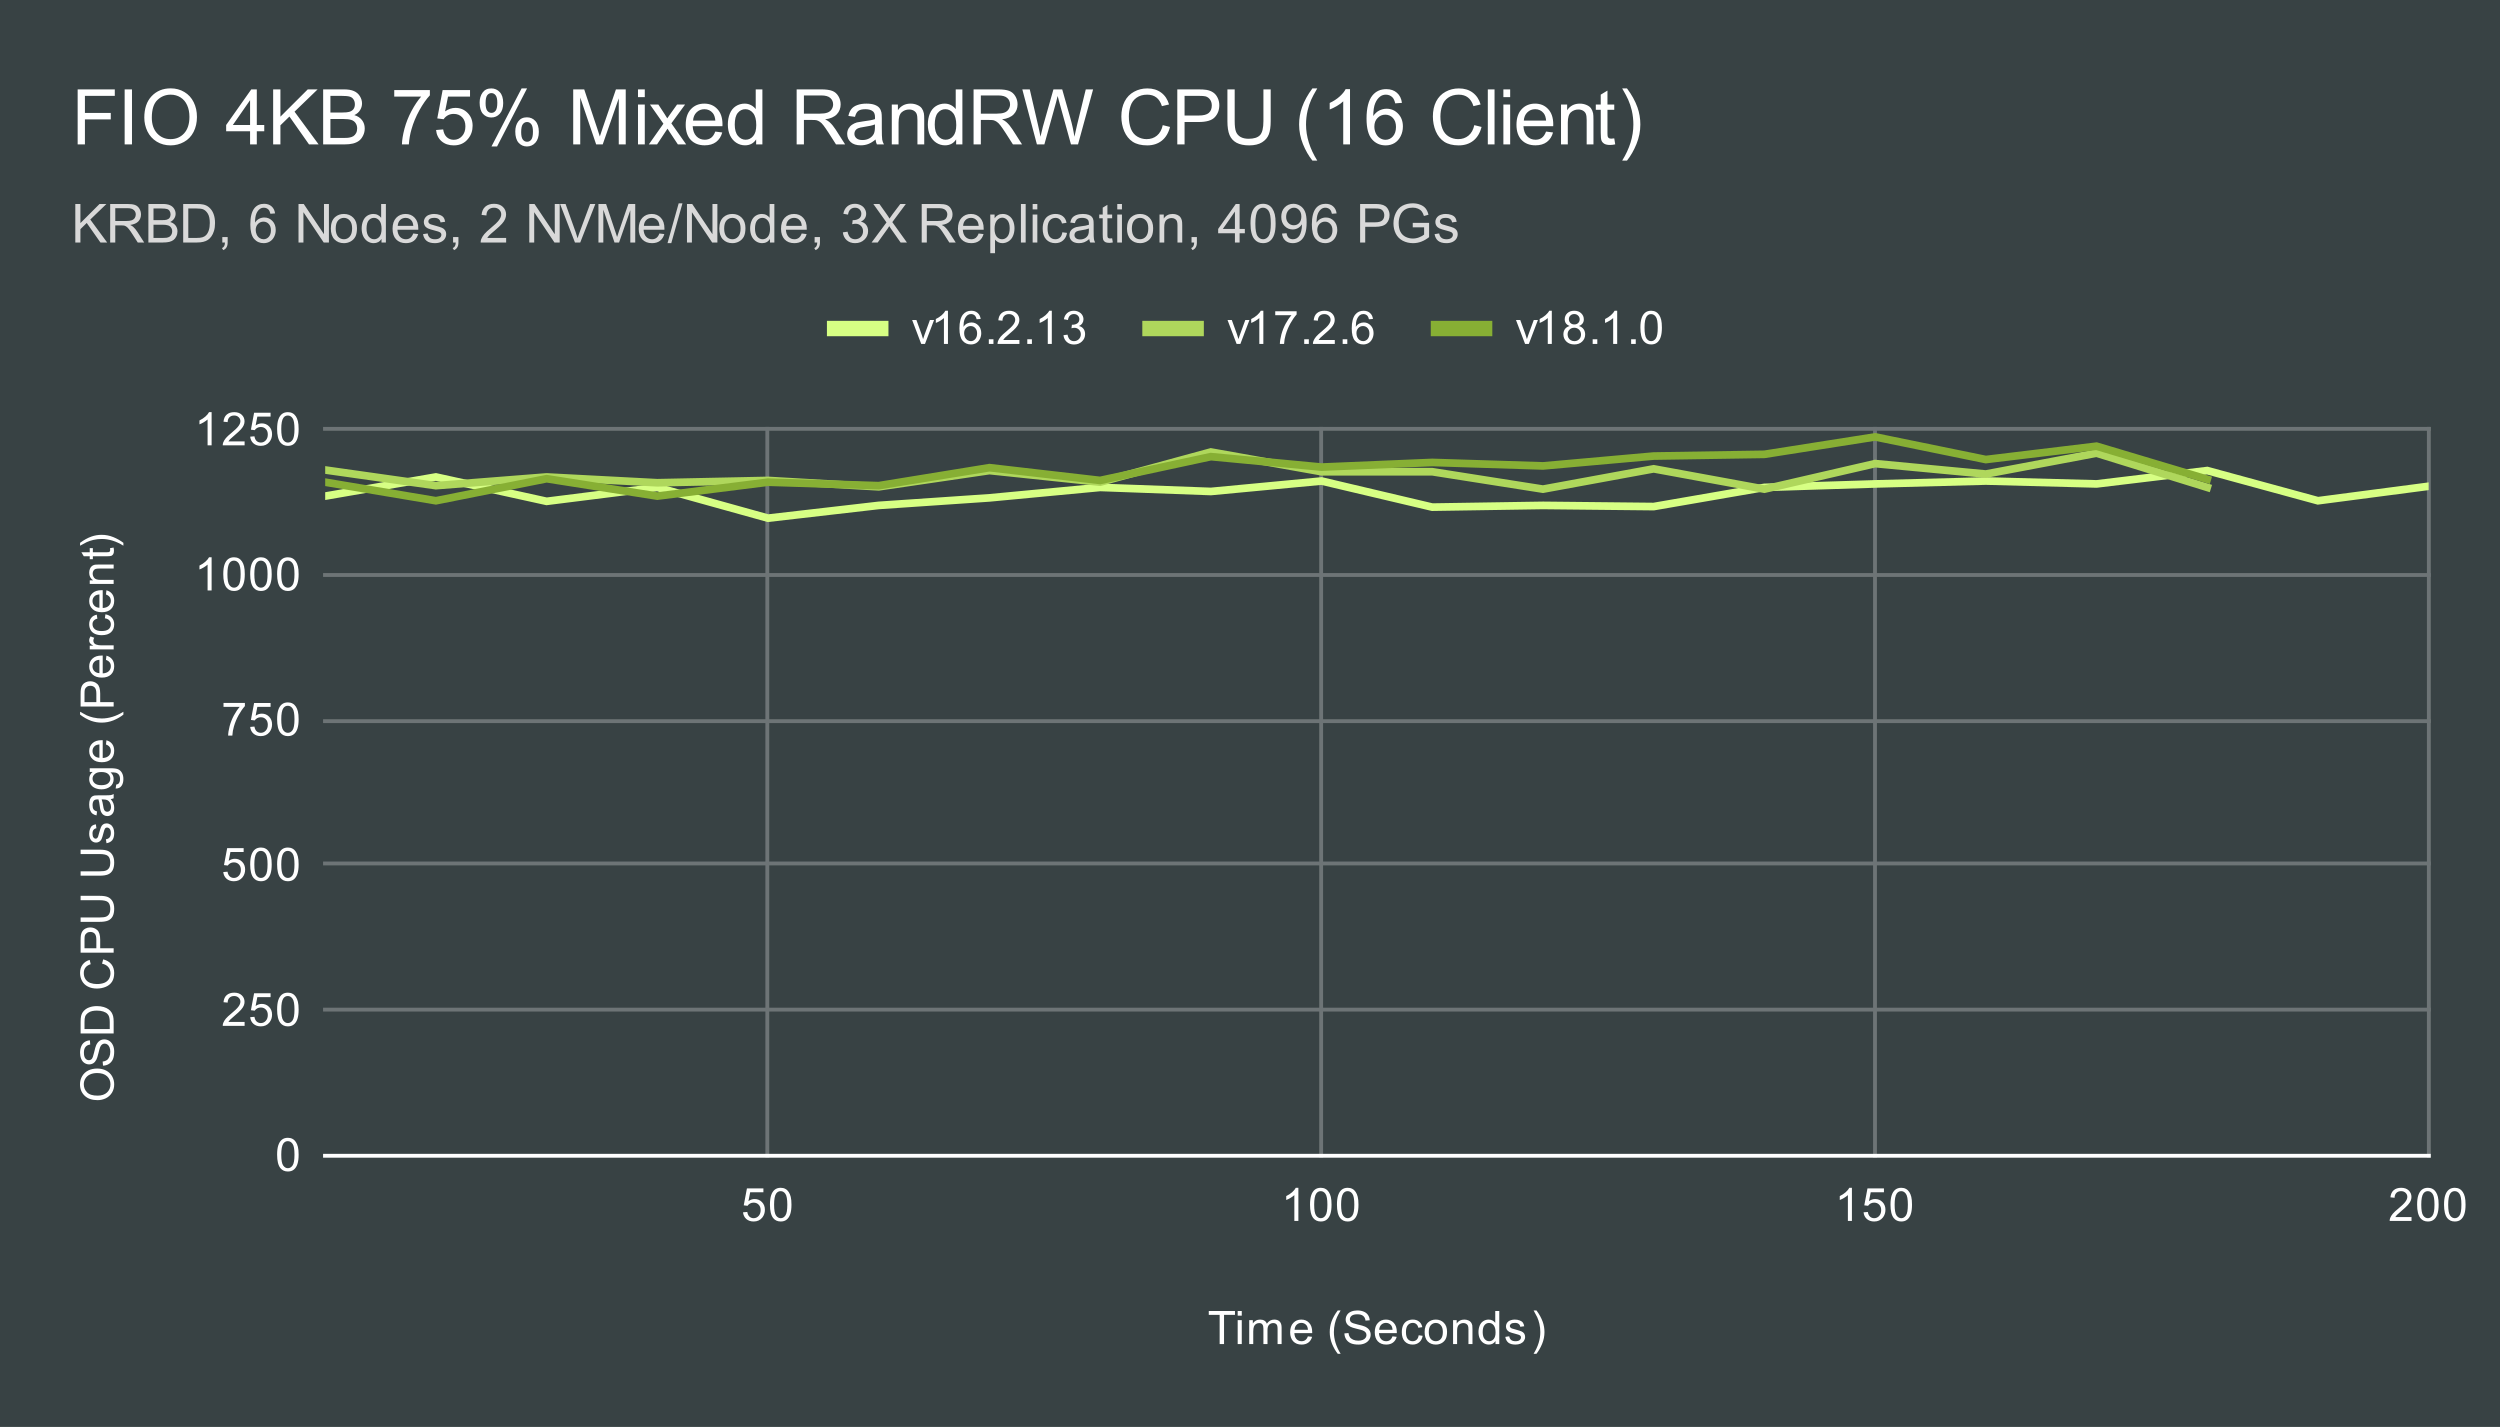 <svg version="1.1" viewBox="0.0 0.0 650.0 371.0" fill="none" stroke="none" stroke-linecap="square" stroke-miterlimit="10" width="650" height="371" xmlns:xlink="http://www.w3.org/1999/xlink" xmlns="http://www.w3.org/2000/svg"><path fill="#384244" d="M0 0L650.0 0L650.0 371.0L0 371.0L0 0Z" fill-rule="nonzero"/><path stroke="#6d7476" stroke-width="1.0" stroke-linecap="butt" d="M199.5 111.5L199.5 300.5" fill-rule="nonzero"/><path stroke="#6d7476" stroke-width="1.0" stroke-linecap="butt" d="M343.5 111.5L343.5 300.5" fill-rule="nonzero"/><path stroke="#6d7476" stroke-width="1.0" stroke-linecap="butt" d="M487.5 111.5L487.5 300.5" fill-rule="nonzero"/><path stroke="#6d7476" stroke-width="1.0" stroke-linecap="butt" d="M631.5 111.5L631.5 300.5" fill-rule="nonzero"/><path stroke="#ffffff" stroke-width="1.0" stroke-linecap="butt" d="M84.5 300.5L631.5 300.5" fill-rule="nonzero"/><path stroke="#6d7476" stroke-width="1.0" stroke-linecap="butt" d="M84.5 262.5L631.5 262.5" fill-rule="nonzero"/><path stroke="#6d7476" stroke-width="1.0" stroke-linecap="butt" d="M84.5 224.5L631.5 224.5" fill-rule="nonzero"/><path stroke="#6d7476" stroke-width="1.0" stroke-linecap="butt" d="M84.5 187.5L631.5 187.5" fill-rule="nonzero"/><path stroke="#6d7476" stroke-width="1.0" stroke-linecap="butt" d="M84.5 149.5L631.5 149.5" fill-rule="nonzero"/><path stroke="#6d7476" stroke-width="1.0" stroke-linecap="butt" d="M84.5 111.5L631.5 111.5" fill-rule="nonzero"/><clipPath id="id_0"><path d="M84.55 111.783L631.45 111.783L631.45 300.45L84.55 300.45L84.55 111.783Z" clip-rule="nonzero"/></clipPath><path stroke="#d7ff84" stroke-width="2.0" stroke-linecap="butt" clip-path="url(#id_0)" d="M84.55 128.99L113.334 124.009L142.118 130.348L170.903 126.726L199.687 134.725L228.471 131.405L257.255 129.443L286.039 126.726L314.824 127.782L343.608 125.065L372.392 131.857L401.176 131.405L429.961 131.707L458.745 126.726L487.529 125.82L516.313 125.065L545.097 125.82L573.882 122.349L602.666 130.197L631.45 126.424" fill-rule="nonzero"/><path stroke="#afd75c" stroke-width="2.0" stroke-linecap="butt" clip-path="url(#id_0)" d="M84.55 122.198L113.334 126.273L142.118 124.009L170.903 125.518L199.687 124.915L228.471 126.575L257.255 122.349L286.039 125.367L314.824 117.519L343.608 122.651L372.392 122.651L401.176 127.179L429.961 121.896L458.745 127.179L487.529 120.537L516.313 123.254L545.097 117.821L573.882 126.726" fill-rule="nonzero"/><path stroke="#87af34" stroke-width="2.0" stroke-linecap="butt" clip-path="url(#id_0)" d="M84.55 125.367L113.334 130.197L142.118 124.462L170.903 128.99L199.687 125.367L228.471 126.273L257.255 121.594L286.039 124.915L314.824 118.726L343.608 121.443L372.392 120.236L401.176 121.141L429.961 118.575L458.745 118.123L487.529 113.595L516.313 119.481L545.097 116.009L573.882 124.613" fill-rule="nonzero"/><path fill="#000000" fill-opacity="0.0" clip-path="url(#id_0)" d="M87.55 128.99C87.55 130.647 86.207 131.99 84.55 131.99C82.893 131.99 81.55 130.647 81.55 128.99C81.55 127.333 82.893 125.99 84.55 125.99C86.207 125.99 87.55 127.333 87.55 128.99Z" fill-rule="nonzero"/><path fill="#000000" fill-opacity="0.0" clip-path="url(#id_0)" d="M116.334 124.009C116.334 125.666 114.991 127.009 113.334 127.009C111.677 127.009 110.334 125.666 110.334 124.009C110.334 122.352 111.677 121.009 113.334 121.009C114.991 121.009 116.334 122.352 116.334 124.009Z" fill-rule="nonzero"/><path fill="#000000" fill-opacity="0.0" clip-path="url(#id_0)" d="M145.118 130.348C145.118 132.005 143.775 133.348 142.118 133.348C140.462 133.348 139.118 132.005 139.118 130.348C139.118 128.691 140.462 127.348 142.118 127.348C143.775 127.348 145.118 128.691 145.118 130.348Z" fill-rule="nonzero"/><path fill="#000000" fill-opacity="0.0" clip-path="url(#id_0)" d="M173.903 126.726C173.903 128.383 172.559 129.726 170.903 129.726C169.246 129.726 167.903 128.383 167.903 126.726C167.903 125.069 169.246 123.726 170.903 123.726C172.559 123.726 173.903 125.069 173.903 126.726Z" fill-rule="nonzero"/><path fill="#000000" fill-opacity="0.0" clip-path="url(#id_0)" d="M202.687 134.725C202.687 136.382 201.344 137.725 199.687 137.725C198.03 137.725 196.687 136.382 196.687 134.725C196.687 133.068 198.03 131.725 199.687 131.725C201.344 131.725 202.687 133.068 202.687 134.725Z" fill-rule="nonzero"/><path fill="#000000" fill-opacity="0.0" clip-path="url(#id_0)" d="M231.471 131.405C231.471 133.062 230.128 134.405 228.471 134.405C226.814 134.405 225.471 133.062 225.471 131.405C225.471 129.748 226.814 128.405 228.471 128.405C230.128 128.405 231.471 129.748 231.471 131.405Z" fill-rule="nonzero"/><path fill="#000000" fill-opacity="0.0" clip-path="url(#id_0)" d="M260.255 129.443C260.255 131.099 258.912 132.443 257.255 132.443C255.598 132.443 254.255 131.099 254.255 129.443C254.255 127.786 255.598 126.443 257.255 126.443C258.912 126.443 260.255 127.786 260.255 129.443Z" fill-rule="nonzero"/><path fill="#000000" fill-opacity="0.0" clip-path="url(#id_0)" d="M289.039 126.726C289.039 128.383 287.696 129.726 286.039 129.726C284.383 129.726 283.039 128.383 283.039 126.726C283.039 125.069 284.383 123.726 286.039 123.726C287.696 123.726 289.039 125.069 289.039 126.726Z" fill-rule="nonzero"/><path fill="#000000" fill-opacity="0.0" clip-path="url(#id_0)" d="M317.824 127.782C317.824 129.439 316.481 130.782 314.824 130.782C313.167 130.782 311.824 129.439 311.824 127.782C311.824 126.125 313.167 124.782 314.824 124.782C316.481 124.782 317.824 126.125 317.824 127.782Z" fill-rule="nonzero"/><path fill="#000000" fill-opacity="0.0" clip-path="url(#id_0)" d="M346.608 125.065C346.608 126.722 345.265 128.065 343.608 128.065C341.951 128.065 340.608 126.722 340.608 125.065C340.608 123.409 341.951 122.065 343.608 122.065C345.265 122.065 346.608 123.409 346.608 125.065Z" fill-rule="nonzero"/><path fill="#000000" fill-opacity="0.0" clip-path="url(#id_0)" d="M375.392 131.857C375.392 133.514 374.049 134.857 372.392 134.857C370.735 134.857 369.392 133.514 369.392 131.857C369.392 130.201 370.735 128.857 372.392 128.857C374.049 128.857 375.392 130.201 375.392 131.857Z" fill-rule="nonzero"/><path fill="#000000" fill-opacity="0.0" clip-path="url(#id_0)" d="M404.176 131.405C404.176 133.062 402.833 134.405 401.176 134.405C399.519 134.405 398.176 133.062 398.176 131.405C398.176 129.748 399.519 128.405 401.176 128.405C402.833 128.405 404.176 129.748 404.176 131.405Z" fill-rule="nonzero"/><path fill="#000000" fill-opacity="0.0" clip-path="url(#id_0)" d="M432.961 131.707C432.961 133.363 431.617 134.707 429.961 134.707C428.304 134.707 426.961 133.363 426.961 131.707C426.961 130.05 428.304 128.707 429.961 128.707C431.617 128.707 432.961 130.05 432.961 131.707Z" fill-rule="nonzero"/><path fill="#000000" fill-opacity="0.0" clip-path="url(#id_0)" d="M461.745 126.726C461.745 128.383 460.402 129.726 458.745 129.726C457.088 129.726 455.745 128.383 455.745 126.726C455.745 125.069 457.088 123.726 458.745 123.726C460.402 123.726 461.745 125.069 461.745 126.726Z" fill-rule="nonzero"/><path fill="#000000" fill-opacity="0.0" clip-path="url(#id_0)" d="M490.529 125.82C490.529 127.477 489.186 128.82 487.529 128.82C485.872 128.82 484.529 127.477 484.529 125.82C484.529 124.163 485.872 122.82 487.529 122.82C489.186 122.82 490.529 124.163 490.529 125.82Z" fill-rule="nonzero"/><path fill="#000000" fill-opacity="0.0" clip-path="url(#id_0)" d="M519.313 125.065C519.313 126.722 517.97 128.065 516.313 128.065C514.656 128.065 513.313 126.722 513.313 125.065C513.313 123.409 514.656 122.065 516.313 122.065C517.97 122.065 519.313 123.409 519.313 125.065Z" fill-rule="nonzero"/><path fill="#000000" fill-opacity="0.0" clip-path="url(#id_0)" d="M548.097 125.82C548.097 127.477 546.754 128.82 545.097 128.82C543.441 128.82 542.097 127.477 542.097 125.82C542.097 124.163 543.441 122.82 545.097 122.82C546.754 122.82 548.097 124.163 548.097 125.82Z" fill-rule="nonzero"/><path fill="#000000" fill-opacity="0.0" clip-path="url(#id_0)" d="M576.882 122.349C576.882 124.006 575.538 125.349 573.882 125.349C572.225 125.349 570.882 124.006 570.882 122.349C570.882 120.692 572.225 119.349 573.882 119.349C575.538 119.349 576.882 120.692 576.882 122.349Z" fill-rule="nonzero"/><path fill="#000000" fill-opacity="0.0" clip-path="url(#id_0)" d="M605.666 130.197C605.666 131.854 604.323 133.197 602.666 133.197C601.009 133.197 599.666 131.854 599.666 130.197C599.666 128.54 601.009 127.197 602.666 127.197C604.323 127.197 605.666 128.54 605.666 130.197Z" fill-rule="nonzero"/><path fill="#000000" fill-opacity="0.0" clip-path="url(#id_0)" d="M634.45 126.424C634.45 128.081 633.107 129.424 631.45 129.424C629.793 129.424 628.45 128.081 628.45 126.424C628.45 124.767 629.793 123.424 631.45 123.424C633.107 123.424 634.45 124.767 634.45 126.424Z" fill-rule="nonzero"/><path fill="#000000" fill-opacity="0.0" clip-path="url(#id_0)" d="M87.55 122.198C87.55 123.855 86.207 125.198 84.55 125.198C82.893 125.198 81.55 123.855 81.55 122.198C81.55 120.541 82.893 119.198 84.55 119.198C86.207 119.198 87.55 120.541 87.55 122.198Z" fill-rule="nonzero"/><path fill="#000000" fill-opacity="0.0" clip-path="url(#id_0)" d="M116.334 126.273C116.334 127.93 114.991 129.273 113.334 129.273C111.677 129.273 110.334 127.93 110.334 126.273C110.334 124.616 111.677 123.273 113.334 123.273C114.991 123.273 116.334 124.616 116.334 126.273Z" fill-rule="nonzero"/><path fill="#000000" fill-opacity="0.0" clip-path="url(#id_0)" d="M145.118 124.009C145.118 125.666 143.775 127.009 142.118 127.009C140.462 127.009 139.118 125.666 139.118 124.009C139.118 122.352 140.462 121.009 142.118 121.009C143.775 121.009 145.118 122.352 145.118 124.009Z" fill-rule="nonzero"/><path fill="#000000" fill-opacity="0.0" clip-path="url(#id_0)" d="M173.903 125.518C173.903 127.175 172.559 128.518 170.903 128.518C169.246 128.518 167.903 127.175 167.903 125.518C167.903 123.861 169.246 122.518 170.903 122.518C172.559 122.518 173.903 123.861 173.903 125.518Z" fill-rule="nonzero"/><path fill="#000000" fill-opacity="0.0" clip-path="url(#id_0)" d="M202.687 124.915C202.687 126.571 201.344 127.915 199.687 127.915C198.03 127.915 196.687 126.571 196.687 124.915C196.687 123.258 198.03 121.915 199.687 121.915C201.344 121.915 202.687 123.258 202.687 124.915Z" fill-rule="nonzero"/><path fill="#000000" fill-opacity="0.0" clip-path="url(#id_0)" d="M231.471 126.575C231.471 128.232 230.128 129.575 228.471 129.575C226.814 129.575 225.471 128.232 225.471 126.575C225.471 124.918 226.814 123.575 228.471 123.575C230.128 123.575 231.471 124.918 231.471 126.575Z" fill-rule="nonzero"/><path fill="#000000" fill-opacity="0.0" clip-path="url(#id_0)" d="M260.255 122.349C260.255 124.006 258.912 125.349 257.255 125.349C255.598 125.349 254.255 124.006 254.255 122.349C254.255 120.692 255.598 119.349 257.255 119.349C258.912 119.349 260.255 120.692 260.255 122.349Z" fill-rule="nonzero"/><path fill="#000000" fill-opacity="0.0" clip-path="url(#id_0)" d="M289.039 125.367C289.039 127.024 287.696 128.367 286.039 128.367C284.383 128.367 283.039 127.024 283.039 125.367C283.039 123.71 284.383 122.367 286.039 122.367C287.696 122.367 289.039 123.71 289.039 125.367Z" fill-rule="nonzero"/><path fill="#000000" fill-opacity="0.0" clip-path="url(#id_0)" d="M317.824 117.519C317.824 119.176 316.481 120.519 314.824 120.519C313.167 120.519 311.824 119.176 311.824 117.519C311.824 115.862 313.167 114.519 314.824 114.519C316.481 114.519 317.824 115.862 317.824 117.519Z" fill-rule="nonzero"/><path fill="#000000" fill-opacity="0.0" clip-path="url(#id_0)" d="M346.608 122.651C346.608 124.307 345.265 125.651 343.608 125.651C341.951 125.651 340.608 124.307 340.608 122.651C340.608 120.994 341.951 119.651 343.608 119.651C345.265 119.651 346.608 120.994 346.608 122.651Z" fill-rule="nonzero"/><path fill="#000000" fill-opacity="0.0" clip-path="url(#id_0)" d="M375.392 122.651C375.392 124.307 374.049 125.651 372.392 125.651C370.735 125.651 369.392 124.307 369.392 122.651C369.392 120.994 370.735 119.651 372.392 119.651C374.049 119.651 375.392 120.994 375.392 122.651Z" fill-rule="nonzero"/><path fill="#000000" fill-opacity="0.0" clip-path="url(#id_0)" d="M404.176 127.179C404.176 128.835 402.833 130.179 401.176 130.179C399.519 130.179 398.176 128.835 398.176 127.179C398.176 125.522 399.519 124.179 401.176 124.179C402.833 124.179 404.176 125.522 404.176 127.179Z" fill-rule="nonzero"/><path fill="#000000" fill-opacity="0.0" clip-path="url(#id_0)" d="M432.961 121.896C432.961 123.553 431.617 124.896 429.961 124.896C428.304 124.896 426.961 123.553 426.961 121.896C426.961 120.239 428.304 118.896 429.961 118.896C431.617 118.896 432.961 120.239 432.961 121.896Z" fill-rule="nonzero"/><path fill="#000000" fill-opacity="0.0" clip-path="url(#id_0)" d="M461.745 127.179C461.745 128.835 460.402 130.179 458.745 130.179C457.088 130.179 455.745 128.835 455.745 127.179C455.745 125.522 457.088 124.179 458.745 124.179C460.402 124.179 461.745 125.522 461.745 127.179Z" fill-rule="nonzero"/><path fill="#000000" fill-opacity="0.0" clip-path="url(#id_0)" d="M490.529 120.537C490.529 122.194 489.186 123.537 487.529 123.537C485.872 123.537 484.529 122.194 484.529 120.537C484.529 118.881 485.872 117.537 487.529 117.537C489.186 117.537 490.529 118.881 490.529 120.537Z" fill-rule="nonzero"/><path fill="#000000" fill-opacity="0.0" clip-path="url(#id_0)" d="M519.313 123.254C519.313 124.911 517.97 126.254 516.313 126.254C514.656 126.254 513.313 124.911 513.313 123.254C513.313 121.597 514.656 120.254 516.313 120.254C517.97 120.254 519.313 121.597 519.313 123.254Z" fill-rule="nonzero"/><path fill="#000000" fill-opacity="0.0" clip-path="url(#id_0)" d="M548.097 117.821C548.097 119.478 546.754 120.821 545.097 120.821C543.441 120.821 542.097 119.478 542.097 117.821C542.097 116.164 543.441 114.821 545.097 114.821C546.754 114.821 548.097 116.164 548.097 117.821Z" fill-rule="nonzero"/><path fill="#000000" fill-opacity="0.0" clip-path="url(#id_0)" d="M576.882 126.726C576.882 128.383 575.538 129.726 573.882 129.726C572.225 129.726 570.882 128.383 570.882 126.726C570.882 125.069 572.225 123.726 573.882 123.726C575.538 123.726 576.882 125.069 576.882 126.726Z" fill-rule="nonzero"/><path fill="#000000" fill-opacity="0.0" clip-path="url(#id_0)" d="M87.55 125.367C87.55 127.024 86.207 128.367 84.55 128.367C82.893 128.367 81.55 127.024 81.55 125.367C81.55 123.71 82.893 122.367 84.55 122.367C86.207 122.367 87.55 123.71 87.55 125.367Z" fill-rule="nonzero"/><path fill="#000000" fill-opacity="0.0" clip-path="url(#id_0)" d="M116.334 130.197C116.334 131.854 114.991 133.197 113.334 133.197C111.677 133.197 110.334 131.854 110.334 130.197C110.334 128.54 111.677 127.197 113.334 127.197C114.991 127.197 116.334 128.54 116.334 130.197Z" fill-rule="nonzero"/><path fill="#000000" fill-opacity="0.0" clip-path="url(#id_0)" d="M145.118 124.462C145.118 126.119 143.775 127.462 142.118 127.462C140.462 127.462 139.118 126.119 139.118 124.462C139.118 122.805 140.462 121.462 142.118 121.462C143.775 121.462 145.118 122.805 145.118 124.462Z" fill-rule="nonzero"/><path fill="#000000" fill-opacity="0.0" clip-path="url(#id_0)" d="M173.903 128.99C173.903 130.647 172.559 131.99 170.903 131.99C169.246 131.99 167.903 130.647 167.903 128.99C167.903 127.333 169.246 125.99 170.903 125.99C172.559 125.99 173.903 127.333 173.903 128.99Z" fill-rule="nonzero"/><path fill="#000000" fill-opacity="0.0" clip-path="url(#id_0)" d="M202.687 125.367C202.687 127.024 201.344 128.367 199.687 128.367C198.03 128.367 196.687 127.024 196.687 125.367C196.687 123.71 198.03 122.367 199.687 122.367C201.344 122.367 202.687 123.71 202.687 125.367Z" fill-rule="nonzero"/><path fill="#000000" fill-opacity="0.0" clip-path="url(#id_0)" d="M231.471 126.273C231.471 127.93 230.128 129.273 228.471 129.273C226.814 129.273 225.471 127.93 225.471 126.273C225.471 124.616 226.814 123.273 228.471 123.273C230.128 123.273 231.471 124.616 231.471 126.273Z" fill-rule="nonzero"/><path fill="#000000" fill-opacity="0.0" clip-path="url(#id_0)" d="M260.255 121.594C260.255 123.251 258.912 124.594 257.255 124.594C255.598 124.594 254.255 123.251 254.255 121.594C254.255 119.937 255.598 118.594 257.255 118.594C258.912 118.594 260.255 119.937 260.255 121.594Z" fill-rule="nonzero"/><path fill="#000000" fill-opacity="0.0" clip-path="url(#id_0)" d="M289.039 124.915C289.039 126.571 287.696 127.915 286.039 127.915C284.383 127.915 283.039 126.571 283.039 124.915C283.039 123.258 284.383 121.915 286.039 121.915C287.696 121.915 289.039 123.258 289.039 124.915Z" fill-rule="nonzero"/><path fill="#000000" fill-opacity="0.0" clip-path="url(#id_0)" d="M317.824 118.726C317.824 120.383 316.481 121.726 314.824 121.726C313.167 121.726 311.824 120.383 311.824 118.726C311.824 117.069 313.167 115.726 314.824 115.726C316.481 115.726 317.824 117.069 317.824 118.726Z" fill-rule="nonzero"/><path fill="#000000" fill-opacity="0.0" clip-path="url(#id_0)" d="M346.608 121.443C346.608 123.1 345.265 124.443 343.608 124.443C341.951 124.443 340.608 123.1 340.608 121.443C340.608 119.786 341.951 118.443 343.608 118.443C345.265 118.443 346.608 119.786 346.608 121.443Z" fill-rule="nonzero"/><path fill="#000000" fill-opacity="0.0" clip-path="url(#id_0)" d="M375.392 120.236C375.392 121.892 374.049 123.236 372.392 123.236C370.735 123.236 369.392 121.892 369.392 120.236C369.392 118.579 370.735 117.236 372.392 117.236C374.049 117.236 375.392 118.579 375.392 120.236Z" fill-rule="nonzero"/><path fill="#000000" fill-opacity="0.0" clip-path="url(#id_0)" d="M404.176 121.141C404.176 122.798 402.833 124.141 401.176 124.141C399.519 124.141 398.176 122.798 398.176 121.141C398.176 119.484 399.519 118.141 401.176 118.141C402.833 118.141 404.176 119.484 404.176 121.141Z" fill-rule="nonzero"/><path fill="#000000" fill-opacity="0.0" clip-path="url(#id_0)" d="M432.961 118.575C432.961 120.232 431.617 121.575 429.961 121.575C428.304 121.575 426.961 120.232 426.961 118.575C426.961 116.918 428.304 115.575 429.961 115.575C431.617 115.575 432.961 116.918 432.961 118.575Z" fill-rule="nonzero"/><path fill="#000000" fill-opacity="0.0" clip-path="url(#id_0)" d="M461.745 118.123C461.745 119.779 460.402 121.123 458.745 121.123C457.088 121.123 455.745 119.779 455.745 118.123C455.745 116.466 457.088 115.123 458.745 115.123C460.402 115.123 461.745 116.466 461.745 118.123Z" fill-rule="nonzero"/><path fill="#000000" fill-opacity="0.0" clip-path="url(#id_0)" d="M490.529 113.595C490.529 115.251 489.186 116.595 487.529 116.595C485.872 116.595 484.529 115.251 484.529 113.595C484.529 111.938 485.872 110.595 487.529 110.595C489.186 110.595 490.529 111.938 490.529 113.595Z" fill-rule="nonzero"/><path fill="#000000" fill-opacity="0.0" clip-path="url(#id_0)" d="M519.313 119.481C519.313 121.138 517.97 122.481 516.313 122.481C514.656 122.481 513.313 121.138 513.313 119.481C513.313 117.824 514.656 116.481 516.313 116.481C517.97 116.481 519.313 117.824 519.313 119.481Z" fill-rule="nonzero"/><path fill="#000000" fill-opacity="0.0" clip-path="url(#id_0)" d="M548.097 116.009C548.097 117.666 546.754 119.009 545.097 119.009C543.441 119.009 542.097 117.666 542.097 116.009C542.097 114.353 543.441 113.009 545.097 113.009C546.754 113.009 548.097 114.353 548.097 116.009Z" fill-rule="nonzero"/><path fill="#000000" fill-opacity="0.0" clip-path="url(#id_0)" d="M576.882 124.613C576.882 126.27 575.538 127.613 573.882 127.613C572.225 127.613 570.882 126.27 570.882 124.613C570.882 122.956 572.225 121.613 573.882 121.613C575.538 121.613 576.882 122.956 576.882 124.613Z" fill-rule="nonzero"/><path fill="#ffffff" d="M317.109 349.45L317.109 341.872L314.281 341.872L314.281 340.856L321.094 340.856L321.094 341.872L318.25 341.872L318.25 349.45L317.109 349.45ZM321.797 342.075L321.797 340.856L322.859 340.856L322.859 342.075L321.797 342.075ZM321.797 349.45L321.797 343.231L322.859 343.231L322.859 349.45L321.797 349.45ZM324.797 349.45L324.797 343.231L325.734 343.231L325.734 344.106Q326.031 343.637 326.516 343.372Q327.0 343.091 327.625 343.091Q328.312 343.091 328.75 343.372Q329.203 343.653 329.375 344.169Q330.125 343.091 331.297 343.091Q332.234 343.091 332.719 343.606Q333.219 344.106 333.219 345.184L333.219 349.45L332.172 349.45L332.172 345.528Q332.172 344.903 332.062 344.622Q331.969 344.341 331.703 344.169Q331.438 343.997 331.062 343.997Q330.406 343.997 329.969 344.434Q329.547 344.872 329.547 345.841L329.547 349.45L328.484 349.45L328.484 345.403Q328.484 344.7 328.219 344.356Q327.969 343.997 327.391 343.997Q326.938 343.997 326.562 344.231Q326.188 344.466 326.016 344.919Q325.844 345.372 325.844 346.216L325.844 349.45L324.797 349.45ZM340.047 347.45L341.141 347.575Q340.891 348.528 340.188 349.059Q339.484 349.591 338.406 349.591Q337.047 349.591 336.234 348.747Q335.438 347.903 335.438 346.387Q335.438 344.825 336.25 343.966Q337.062 343.091 338.344 343.091Q339.594 343.091 340.375 343.934Q341.172 344.778 341.172 346.325Q341.172 346.419 341.172 346.606L336.531 346.606Q336.594 347.637 337.109 348.184Q337.625 348.716 338.406 348.716Q338.984 348.716 339.391 348.419Q339.812 348.106 340.047 347.45ZM336.594 345.747L340.062 345.747Q340.0 344.95 339.672 344.559Q339.156 343.95 338.359 343.95Q337.625 343.95 337.125 344.434Q336.641 344.919 336.594 345.747ZM347.812 351.981Q346.938 350.872 346.328 349.403Q345.734 347.919 345.734 346.341Q345.734 344.95 346.172 343.669Q346.703 342.184 347.812 340.716L348.562 340.716Q347.859 341.934 347.625 342.45Q347.266 343.262 347.062 344.137Q346.812 345.231 346.812 346.341Q346.812 349.169 348.562 351.981L347.812 351.981ZM349.547 346.684L350.609 346.591Q350.688 347.247 350.969 347.653Q351.25 348.059 351.828 348.325Q352.422 348.575 353.156 348.575Q353.797 348.575 354.297 348.387Q354.797 348.184 355.031 347.856Q355.281 347.512 355.281 347.122Q355.281 346.716 355.047 346.419Q354.812 346.106 354.281 345.903Q353.922 345.762 352.734 345.481Q351.562 345.2 351.094 344.95Q350.469 344.622 350.172 344.153Q349.875 343.669 349.875 343.075Q349.875 342.434 350.234 341.872Q350.609 341.294 351.312 341.012Q352.031 340.716 352.891 340.716Q353.844 340.716 354.578 341.028Q355.312 341.325 355.703 341.934Q356.094 342.528 356.125 343.278L355.031 343.356Q354.938 342.544 354.422 342.137Q353.922 341.716 352.938 341.716Q351.906 341.716 351.438 342.091Q350.969 342.466 350.969 342.997Q350.969 343.466 351.297 343.762Q351.625 344.059 353.0 344.372Q354.391 344.684 354.906 344.919Q355.656 345.278 356.016 345.809Q356.375 346.325 356.375 347.028Q356.375 347.716 355.984 348.325Q355.594 348.919 354.859 349.262Q354.125 349.591 353.203 349.591Q352.031 349.591 351.234 349.262Q350.453 348.919 350.0 348.231Q349.562 347.544 349.547 346.684ZM362.047 347.45L363.141 347.575Q362.891 348.528 362.188 349.059Q361.484 349.591 360.406 349.591Q359.047 349.591 358.234 348.747Q357.438 347.903 357.438 346.387Q357.438 344.825 358.25 343.966Q359.062 343.091 360.344 343.091Q361.594 343.091 362.375 343.934Q363.172 344.778 363.172 346.325Q363.172 346.419 363.172 346.606L358.531 346.606Q358.594 347.637 359.109 348.184Q359.625 348.716 360.406 348.716Q360.984 348.716 361.391 348.419Q361.812 348.106 362.047 347.45ZM358.594 345.747L362.062 345.747Q362.0 344.95 361.672 344.559Q361.156 343.95 360.359 343.95Q359.625 343.95 359.125 344.434Q358.641 344.919 358.594 345.747ZM368.859 347.169L369.891 347.309Q369.719 348.372 369.016 348.981Q368.312 349.591 367.297 349.591Q366.016 349.591 365.234 348.762Q364.469 347.919 364.469 346.356Q364.469 345.356 364.797 344.606Q365.141 343.841 365.812 343.466Q366.5 343.091 367.312 343.091Q368.312 343.091 368.953 343.606Q369.609 344.106 369.797 345.059L368.766 345.216Q368.625 344.591 368.25 344.278Q367.875 343.95 367.344 343.95Q366.547 343.95 366.047 344.528Q365.547 345.091 365.547 346.325Q365.547 347.591 366.031 348.153Q366.516 348.716 367.281 348.716Q367.906 348.716 368.312 348.341Q368.734 347.966 368.859 347.169ZM370.406 346.341Q370.406 344.606 371.359 343.778Q372.156 343.091 373.312 343.091Q374.594 343.091 375.406 343.934Q376.234 344.762 376.234 346.247Q376.234 347.45 375.875 348.137Q375.516 348.825 374.812 349.216Q374.125 349.591 373.312 349.591Q372.016 349.591 371.203 348.762Q370.406 347.919 370.406 346.341ZM371.484 346.341Q371.484 347.528 372.0 348.122Q372.531 348.716 373.312 348.716Q374.109 348.716 374.625 348.122Q375.141 347.528 375.141 346.309Q375.141 345.153 374.609 344.559Q374.094 343.966 373.312 343.966Q372.531 343.966 372.0 344.559Q371.484 345.137 371.484 346.341ZM377.797 349.45L377.797 343.231L378.734 343.231L378.734 344.106Q379.422 343.091 380.719 343.091Q381.281 343.091 381.75 343.294Q382.234 343.497 382.469 343.825Q382.703 344.153 382.797 344.591Q382.844 344.887 382.844 345.622L382.844 349.45L381.797 349.45L381.797 345.669Q381.797 345.012 381.672 344.7Q381.547 344.387 381.234 344.2Q380.922 343.997 380.5 343.997Q379.828 343.997 379.328 344.434Q378.844 344.856 378.844 346.044L378.844 349.45L377.797 349.45ZM388.828 349.45L388.828 348.669Q388.234 349.591 387.094 349.591Q386.344 349.591 385.719 349.184Q385.094 348.762 384.75 348.028Q384.406 347.294 384.406 346.341Q384.406 345.419 384.719 344.653Q385.031 343.887 385.656 343.497Q386.281 343.091 387.047 343.091Q387.609 343.091 388.047 343.325Q388.484 343.559 388.766 343.934L388.766 340.856L389.812 340.856L389.812 349.45L388.828 349.45ZM385.5 346.341Q385.5 347.544 386.0 348.137Q386.5 348.716 387.188 348.716Q387.875 348.716 388.359 348.153Q388.844 347.591 388.844 346.434Q388.844 345.153 388.344 344.559Q387.859 343.966 387.141 343.966Q386.438 343.966 385.969 344.544Q385.5 345.106 385.5 346.341ZM391.375 347.591L392.406 347.434Q392.5 348.059 392.891 348.387Q393.297 348.716 394.031 348.716Q394.75 348.716 395.094 348.434Q395.453 348.137 395.453 347.731Q395.453 347.372 395.141 347.169Q394.922 347.028 394.062 346.809Q392.906 346.512 392.453 346.309Q392.016 346.091 391.781 345.716Q391.547 345.341 391.547 344.872Q391.547 344.466 391.734 344.106Q391.922 343.747 392.25 343.512Q392.5 343.341 392.922 343.216Q393.344 343.091 393.844 343.091Q394.562 343.091 395.109 343.309Q395.672 343.512 395.938 343.872Q396.203 344.231 396.297 344.825L395.266 344.966Q395.203 344.497 394.859 344.231Q394.531 343.95 393.906 343.95Q393.188 343.95 392.875 344.2Q392.562 344.434 392.562 344.762Q392.562 344.966 392.688 345.122Q392.828 345.294 393.094 345.403Q393.25 345.466 394.031 345.669Q395.156 345.981 395.594 346.169Q396.031 346.356 396.281 346.716Q396.531 347.075 396.531 347.622Q396.531 348.153 396.219 348.622Q395.922 349.075 395.344 349.341Q394.766 349.591 394.031 349.591Q392.812 349.591 392.172 349.091Q391.547 348.575 391.375 347.591ZM399.484 351.981L398.734 351.981Q400.484 349.169 400.484 346.341Q400.484 345.247 400.234 344.153Q400.031 343.278 399.672 342.466Q399.438 341.95 398.734 340.716L399.484 340.716Q400.578 342.184 401.109 343.669Q401.562 344.95 401.562 346.341Q401.562 347.919 400.953 349.403Q400.344 350.872 399.484 351.981Z" fill-rule="nonzero"/><path fill="#ffffff" d="M25.363 286.039Q23.222 286.039 22.019 284.898Q20.8 283.742 20.8 281.929Q20.8 280.726 21.378 279.773Q21.941 278.82 22.956 278.32Q23.972 277.82 25.269 277.82Q26.566 277.82 27.597 278.351Q28.628 278.882 29.159 279.851Q29.691 280.804 29.691 281.929Q29.691 283.148 29.113 284.101Q28.519 285.054 27.519 285.554Q26.503 286.039 25.363 286.039ZM25.378 284.867Q26.941 284.867 27.831 284.039Q28.722 283.195 28.722 281.929Q28.722 280.648 27.831 279.82Q26.925 278.992 25.253 278.992Q24.206 278.992 23.425 279.351Q22.644 279.695 22.222 280.382Q21.784 281.07 21.784 281.914Q21.784 283.117 22.613 283.992Q23.441 284.867 25.378 284.867ZM26.784 277.07L26.691 276.007Q27.347 275.929 27.753 275.648Q28.159 275.367 28.425 274.789Q28.675 274.195 28.675 273.46Q28.675 272.82 28.488 272.32Q28.284 271.82 27.956 271.585Q27.613 271.335 27.222 271.335Q26.816 271.335 26.519 271.57Q26.206 271.804 26.003 272.335Q25.863 272.695 25.581 273.882Q25.3 275.054 25.05 275.523Q24.722 276.148 24.253 276.445Q23.769 276.742 23.175 276.742Q22.534 276.742 21.972 276.382Q21.394 276.007 21.113 275.304Q20.816 274.585 20.816 273.726Q20.816 272.773 21.128 272.039Q21.425 271.304 22.034 270.914Q22.628 270.523 23.378 270.492L23.456 271.585Q22.644 271.679 22.238 272.195Q21.816 272.695 21.816 273.679Q21.816 274.71 22.191 275.179Q22.566 275.648 23.097 275.648Q23.566 275.648 23.863 275.32Q24.159 274.992 24.472 273.617Q24.784 272.226 25.019 271.71Q25.378 270.96 25.909 270.601Q26.425 270.242 27.128 270.242Q27.816 270.242 28.425 270.632Q29.019 271.023 29.363 271.757Q29.691 272.492 29.691 273.414Q29.691 274.585 29.363 275.382Q29.019 276.164 28.331 276.617Q27.644 277.054 26.784 277.07ZM29.55 268.695L20.956 268.695L20.956 265.726Q20.956 264.726 21.081 264.195Q21.253 263.46 21.691 262.945Q22.269 262.257 23.175 261.929Q24.066 261.585 25.206 261.585Q26.191 261.585 26.941 261.82Q27.691 262.039 28.191 262.398Q28.691 262.757 28.972 263.195Q29.253 263.617 29.409 264.21Q29.55 264.804 29.55 265.585L29.55 268.695ZM28.534 267.554L28.534 265.726Q28.534 264.867 28.378 264.382Q28.222 263.898 27.925 263.617Q27.534 263.21 26.847 262.992Q26.159 262.757 25.191 262.757Q23.847 262.757 23.128 263.21Q22.394 263.648 22.144 264.273Q21.972 264.742 21.972 265.742L21.972 267.554L28.534 267.554ZM26.534 250.554L26.831 249.429Q28.222 249.789 28.956 250.71Q29.691 251.632 29.691 252.976Q29.691 254.367 29.128 255.242Q28.566 256.117 27.503 256.57Q26.425 257.023 25.191 257.023Q23.847 257.023 22.847 256.507Q21.847 255.992 21.331 255.054Q20.816 254.101 20.816 252.96Q20.816 251.679 21.472 250.804Q22.128 249.914 23.316 249.57L23.581 250.695Q22.644 250.992 22.222 251.57Q21.784 252.132 21.784 252.992Q21.784 253.976 22.269 254.648Q22.738 255.304 23.534 255.585Q24.331 255.851 25.191 255.851Q26.284 255.851 27.097 255.539Q27.909 255.21 28.316 254.539Q28.722 253.867 28.722 253.07Q28.722 252.117 28.175 251.46Q27.628 250.789 26.534 250.554ZM29.55 247.695L20.956 247.695L20.956 244.445Q20.956 243.601 21.034 243.148Q21.144 242.507 21.441 242.085Q21.738 241.648 22.269 241.398Q22.8 241.132 23.441 241.132Q24.534 241.132 25.3 241.835Q26.05 242.523 26.05 244.351L26.05 246.554L29.55 246.554L29.55 247.695ZM25.05 246.554L25.05 244.335Q25.05 243.226 24.644 242.773Q24.222 242.304 23.472 242.304Q22.941 242.304 22.566 242.585Q22.175 242.851 22.05 243.289Q21.972 243.585 21.972 244.351L21.972 246.554L25.05 246.554ZM20.956 234.054L20.956 232.914L25.925 232.914Q27.222 232.914 27.988 233.21Q28.738 233.507 29.222 234.273Q29.691 235.039 29.691 236.273Q29.691 237.476 29.284 238.257Q28.863 239.023 28.081 239.351Q27.284 239.679 25.925 239.679L20.956 239.679L20.956 238.539L25.909 238.539Q27.034 238.539 27.566 238.335Q28.097 238.117 28.394 237.617Q28.675 237.101 28.675 236.367Q28.675 235.117 28.113 234.585Q27.534 234.054 25.909 234.054L20.956 234.054ZM20.956 222.054L20.956 220.914L25.925 220.914Q27.222 220.914 27.988 221.21Q28.738 221.507 29.222 222.273Q29.691 223.039 29.691 224.273Q29.691 225.476 29.284 226.257Q28.863 227.023 28.081 227.351Q27.284 227.679 25.925 227.679L20.956 227.679L20.956 226.539L25.909 226.539Q27.034 226.539 27.566 226.335Q28.097 226.117 28.394 225.617Q28.675 225.101 28.675 224.367Q28.675 223.117 28.113 222.585Q27.534 222.054 25.909 222.054L20.956 222.054ZM27.691 219.242L27.534 218.21Q28.159 218.117 28.488 217.726Q28.816 217.32 28.816 216.585Q28.816 215.867 28.534 215.523Q28.238 215.164 27.831 215.164Q27.472 215.164 27.269 215.476Q27.128 215.695 26.909 216.554Q26.613 217.71 26.409 218.164Q26.191 218.601 25.816 218.835Q25.441 219.07 24.972 219.07Q24.566 219.07 24.206 218.882Q23.847 218.695 23.613 218.367Q23.441 218.117 23.316 217.695Q23.191 217.273 23.191 216.773Q23.191 216.054 23.409 215.507Q23.613 214.945 23.972 214.679Q24.331 214.414 24.925 214.32L25.066 215.351Q24.597 215.414 24.331 215.757Q24.05 216.085 24.05 216.71Q24.05 217.429 24.3 217.742Q24.534 218.054 24.863 218.054Q25.066 218.054 25.222 217.929Q25.394 217.789 25.503 217.523Q25.566 217.367 25.769 216.585Q26.081 215.46 26.269 215.023Q26.456 214.585 26.816 214.335Q27.175 214.085 27.722 214.085Q28.253 214.085 28.722 214.398Q29.175 214.695 29.441 215.273Q29.691 215.851 29.691 216.585Q29.691 217.804 29.191 218.445Q28.675 219.07 27.691 219.242ZM28.784 207.757Q29.284 208.351 29.488 208.898Q29.691 209.429 29.691 210.054Q29.691 211.085 29.191 211.632Q28.691 212.179 27.909 212.179Q27.456 212.179 27.081 211.976Q26.691 211.773 26.472 211.429Q26.238 211.085 26.128 210.664Q26.034 210.367 25.956 209.726Q25.816 208.46 25.597 207.851Q25.378 207.851 25.331 207.851Q24.675 207.851 24.409 208.148Q24.066 208.554 24.066 209.351Q24.066 210.085 24.331 210.445Q24.581 210.804 25.238 210.976L25.097 212.007Q24.441 211.867 24.034 211.539Q23.628 211.21 23.409 210.601Q23.191 209.992 23.191 209.195Q23.191 208.398 23.378 207.898Q23.566 207.398 23.847 207.164Q24.128 206.929 24.566 206.835Q24.831 206.789 25.534 206.789L26.941 206.789Q28.409 206.789 28.8 206.726Q29.191 206.648 29.55 206.445L29.55 207.554Q29.222 207.71 28.784 207.757ZM26.425 207.851Q26.659 208.429 26.831 209.57Q26.925 210.226 27.05 210.492Q27.159 210.757 27.378 210.914Q27.597 211.054 27.878 211.054Q28.3 211.054 28.581 210.742Q28.863 210.414 28.863 209.804Q28.863 209.195 28.597 208.726Q28.331 208.242 27.863 208.023Q27.503 207.851 26.816 207.851L26.425 207.851ZM30.066 205.023L30.222 203.992Q30.691 203.929 30.909 203.632Q31.206 203.242 31.206 202.57Q31.206 201.835 30.909 201.445Q30.613 201.039 30.097 200.898Q29.769 200.804 28.738 200.82Q29.55 201.507 29.55 202.539Q29.55 203.82 28.628 204.523Q27.691 205.226 26.409 205.226Q25.519 205.226 24.769 204.914Q24.003 204.585 23.597 203.976Q23.191 203.367 23.191 202.539Q23.191 201.429 24.081 200.71L23.331 200.71L23.331 199.742L28.706 199.742Q30.159 199.742 30.769 200.039Q31.378 200.335 31.722 200.976Q32.081 201.617 32.081 202.554Q32.081 203.664 31.581 204.351Q31.081 205.039 30.066 205.023ZM26.331 204.148Q27.55 204.148 28.113 203.664Q28.675 203.179 28.675 202.445Q28.675 201.71 28.113 201.226Q27.55 200.726 26.363 200.726Q25.222 200.726 24.644 201.242Q24.066 201.742 24.066 202.46Q24.066 203.164 24.644 203.664Q25.206 204.148 26.331 204.148ZM27.55 193.57L27.675 192.476Q28.628 192.726 29.159 193.429Q29.691 194.132 29.691 195.21Q29.691 196.57 28.847 197.382Q28.003 198.179 26.488 198.179Q24.925 198.179 24.066 197.367Q23.191 196.554 23.191 195.273Q23.191 194.023 24.034 193.242Q24.878 192.445 26.425 192.445Q26.519 192.445 26.706 192.445L26.706 197.085Q27.738 197.023 28.284 196.507Q28.816 195.992 28.816 195.21Q28.816 194.632 28.519 194.226Q28.206 193.804 27.55 193.57ZM25.847 197.023L25.847 193.554Q25.05 193.617 24.659 193.945Q24.05 194.46 24.05 195.257Q24.05 195.992 24.534 196.492Q25.019 196.976 25.847 197.023ZM32.081 185.804Q30.972 186.679 29.503 187.289Q28.019 187.882 26.441 187.882Q25.05 187.882 23.769 187.445Q22.284 186.914 20.816 185.804L20.816 185.054Q22.034 185.757 22.55 185.992Q23.363 186.351 24.238 186.554Q25.331 186.804 26.441 186.804Q29.269 186.804 32.081 185.054L32.081 185.804ZM29.55 183.695L20.956 183.695L20.956 180.445Q20.956 179.601 21.034 179.148Q21.144 178.507 21.441 178.085Q21.738 177.648 22.269 177.398Q22.8 177.132 23.441 177.132Q24.534 177.132 25.3 177.835Q26.05 178.523 26.05 180.351L26.05 182.554L29.55 182.554L29.55 183.695ZM25.05 182.554L25.05 180.335Q25.05 179.226 24.644 178.773Q24.222 178.304 23.472 178.304Q22.941 178.304 22.566 178.585Q22.175 178.851 22.05 179.289Q21.972 179.585 21.972 180.351L21.972 182.554L25.05 182.554ZM27.55 171.57L27.675 170.476Q28.628 170.726 29.159 171.429Q29.691 172.132 29.691 173.21Q29.691 174.57 28.847 175.382Q28.003 176.179 26.488 176.179Q24.925 176.179 24.066 175.367Q23.191 174.554 23.191 173.273Q23.191 172.023 24.034 171.242Q24.878 170.445 26.425 170.445Q26.519 170.445 26.706 170.445L26.706 175.085Q27.738 175.023 28.284 174.507Q28.816 173.992 28.816 173.21Q28.816 172.632 28.519 172.226Q28.206 171.804 27.55 171.57ZM25.847 175.023L25.847 171.554Q25.05 171.617 24.659 171.945Q24.05 172.46 24.05 173.257Q24.05 173.992 24.534 174.492Q25.019 174.976 25.847 175.023ZM29.55 168.835L23.331 168.835L23.331 167.882L24.269 167.882Q23.613 167.523 23.409 167.226Q23.191 166.914 23.191 166.539Q23.191 166.007 23.519 165.46L24.503 165.82Q24.269 166.21 24.269 166.585Q24.269 166.945 24.488 167.226Q24.691 167.492 25.066 167.601Q25.628 167.789 26.284 167.789L29.55 167.789L29.55 168.835ZM27.269 160.757L27.409 159.726Q28.472 159.898 29.081 160.601Q29.691 161.304 29.691 162.32Q29.691 163.601 28.863 164.382Q28.019 165.148 26.456 165.148Q25.456 165.148 24.706 164.82Q23.941 164.476 23.566 163.804Q23.191 163.117 23.191 162.304Q23.191 161.304 23.706 160.664Q24.206 160.007 25.159 159.82L25.316 160.851Q24.691 160.992 24.378 161.367Q24.05 161.742 24.05 162.273Q24.05 163.07 24.628 163.57Q25.191 164.07 26.425 164.07Q27.691 164.07 28.253 163.585Q28.816 163.101 28.816 162.335Q28.816 161.71 28.441 161.304Q28.066 160.882 27.269 160.757ZM27.55 154.57L27.675 153.476Q28.628 153.726 29.159 154.429Q29.691 155.132 29.691 156.21Q29.691 157.57 28.847 158.382Q28.003 159.179 26.488 159.179Q24.925 159.179 24.066 158.367Q23.191 157.554 23.191 156.273Q23.191 155.023 24.034 154.242Q24.878 153.445 26.425 153.445Q26.519 153.445 26.706 153.445L26.706 158.085Q27.738 158.023 28.284 157.507Q28.816 156.992 28.816 156.21Q28.816 155.632 28.519 155.226Q28.206 154.804 27.55 154.57ZM25.847 158.023L25.847 154.554Q25.05 154.617 24.659 154.945Q24.05 155.46 24.05 156.257Q24.05 156.992 24.534 157.492Q25.019 157.976 25.847 158.023ZM29.55 151.82L23.331 151.82L23.331 150.882L24.206 150.882Q23.191 150.195 23.191 148.898Q23.191 148.335 23.394 147.867Q23.597 147.382 23.925 147.148Q24.253 146.914 24.691 146.82Q24.988 146.773 25.722 146.773L29.55 146.773L29.55 147.82L25.769 147.82Q25.113 147.82 24.8 147.945Q24.488 148.07 24.3 148.382Q24.097 148.695 24.097 149.117Q24.097 149.789 24.534 150.289Q24.956 150.773 26.144 150.773L29.55 150.773L29.55 151.82ZM28.613 142.523L29.534 142.367Q29.628 142.82 29.628 143.164Q29.628 143.742 29.456 144.054Q29.269 144.367 28.972 144.507Q28.675 144.632 27.722 144.632L24.144 144.632L24.144 145.398L23.331 145.398L23.331 144.632L21.784 144.632L21.159 143.585L23.331 143.585L23.331 142.523L24.144 142.523L24.144 143.585L27.784 143.585Q28.238 143.585 28.363 143.539Q28.488 143.476 28.566 143.351Q28.644 143.226 28.644 142.992Q28.644 142.804 28.613 142.523ZM32.081 141.132L32.081 141.882Q29.269 140.132 26.441 140.132Q25.347 140.132 24.253 140.382Q23.378 140.585 22.566 140.945Q22.05 141.179 20.816 141.882L20.816 141.132Q22.284 140.039 23.769 139.507Q25.05 139.054 26.441 139.054Q28.019 139.054 29.503 139.664Q30.972 140.273 32.081 141.132Z" fill-rule="nonzero"/><path fill="#ffffff" d="M72.05 300.216Q72.05 298.684 72.362 297.762Q72.675 296.825 73.284 296.325Q73.909 295.825 74.847 295.825Q75.534 295.825 76.05 296.106Q76.581 296.387 76.925 296.919Q77.269 297.434 77.456 298.184Q77.644 298.934 77.644 300.216Q77.644 301.731 77.331 302.653Q77.034 303.575 76.409 304.091Q75.8 304.591 74.847 304.591Q73.612 304.591 72.894 303.7Q72.05 302.637 72.05 300.216ZM73.128 300.216Q73.128 302.325 73.628 303.028Q74.128 303.731 74.847 303.731Q75.581 303.731 76.066 303.028Q76.566 302.325 76.566 300.216Q76.566 298.091 76.066 297.403Q75.581 296.7 74.831 296.7Q74.112 296.7 73.675 297.309Q73.128 298.091 73.128 300.216Z" fill-rule="nonzero"/><path fill="#ffffff" d="M63.597 265.701L63.597 266.717L57.909 266.717Q57.909 266.342 58.034 265.982Q58.253 265.404 58.722 264.842Q59.206 264.279 60.112 263.545Q61.519 262.389 62.003 261.717Q62.503 261.045 62.503 260.451Q62.503 259.826 62.05 259.404Q61.597 258.967 60.878 258.967Q60.112 258.967 59.659 259.42Q59.206 259.873 59.191 260.685L58.112 260.576Q58.222 259.357 58.941 258.732Q59.675 258.092 60.909 258.092Q62.144 258.092 62.862 258.779Q63.581 259.467 63.581 260.482Q63.581 260.998 63.362 261.498Q63.159 261.982 62.659 262.545Q62.175 263.092 61.05 264.045Q60.097 264.842 59.816 265.139Q59.55 265.42 59.378 265.701L63.597 265.701ZM65.05 264.467L66.159 264.373Q66.284 265.185 66.722 265.592Q67.175 265.998 67.816 265.998Q68.566 265.998 69.097 265.42Q69.628 264.842 69.628 263.904Q69.628 262.998 69.112 262.482Q68.612 261.951 67.784 261.951Q67.284 261.951 66.862 262.185Q66.456 262.42 66.222 262.779L65.237 262.654L66.066 258.248L70.347 258.248L70.347 259.248L66.909 259.248L66.456 261.56Q67.222 261.014 68.066 261.014Q69.191 261.014 69.956 261.795Q70.737 262.576 70.737 263.81Q70.737 264.967 70.066 265.826Q69.237 266.857 67.816 266.857Q66.644 266.857 65.894 266.201Q65.159 265.545 65.05 264.467ZM72.05 262.482Q72.05 260.951 72.362 260.029Q72.675 259.092 73.284 258.592Q73.909 258.092 74.847 258.092Q75.534 258.092 76.05 258.373Q76.581 258.654 76.925 259.185Q77.269 259.701 77.456 260.451Q77.644 261.201 77.644 262.482Q77.644 263.998 77.331 264.92Q77.034 265.842 76.409 266.357Q75.8 266.857 74.847 266.857Q73.612 266.857 72.894 265.967Q72.05 264.904 72.05 262.482ZM73.128 262.482Q73.128 264.592 73.628 265.295Q74.128 265.998 74.847 265.998Q75.581 265.998 76.066 265.295Q76.566 264.592 76.566 262.482Q76.566 260.357 76.066 259.67Q75.581 258.967 74.831 258.967Q74.112 258.967 73.675 259.576Q73.128 260.357 73.128 262.482Z" fill-rule="nonzero"/><path fill="#ffffff" d="M58.05 226.733L59.159 226.64Q59.284 227.452 59.722 227.858Q60.175 228.265 60.816 228.265Q61.566 228.265 62.097 227.686Q62.628 227.108 62.628 226.171Q62.628 225.265 62.112 224.749Q61.612 224.218 60.784 224.218Q60.284 224.218 59.862 224.452Q59.456 224.686 59.222 225.046L58.237 224.921L59.066 220.515L63.347 220.515L63.347 221.515L59.909 221.515L59.456 223.827Q60.222 223.28 61.066 223.28Q62.191 223.28 62.956 224.061Q63.737 224.843 63.737 226.077Q63.737 227.233 63.066 228.093Q62.237 229.124 60.816 229.124Q59.644 229.124 58.894 228.468Q58.159 227.811 58.05 226.733ZM65.05 224.749Q65.05 223.218 65.362 222.296Q65.675 221.358 66.284 220.858Q66.909 220.358 67.847 220.358Q68.534 220.358 69.05 220.64Q69.581 220.921 69.925 221.452Q70.269 221.968 70.456 222.718Q70.644 223.468 70.644 224.749Q70.644 226.265 70.331 227.186Q70.034 228.108 69.409 228.624Q68.8 229.124 67.847 229.124Q66.612 229.124 65.894 228.233Q65.05 227.171 65.05 224.749ZM66.128 224.749Q66.128 226.858 66.628 227.561Q67.128 228.265 67.847 228.265Q68.581 228.265 69.066 227.561Q69.566 226.858 69.566 224.749Q69.566 222.624 69.066 221.936Q68.581 221.233 67.831 221.233Q67.112 221.233 66.675 221.843Q66.128 222.624 66.128 224.749ZM72.05 224.749Q72.05 223.218 72.362 222.296Q72.675 221.358 73.284 220.858Q73.909 220.358 74.847 220.358Q75.534 220.358 76.05 220.64Q76.581 220.921 76.925 221.452Q77.269 221.968 77.456 222.718Q77.644 223.468 77.644 224.749Q77.644 226.265 77.331 227.186Q77.034 228.108 76.409 228.624Q75.8 229.124 74.847 229.124Q73.612 229.124 72.894 228.233Q72.05 227.171 72.05 224.749ZM73.128 224.749Q73.128 226.858 73.628 227.561Q74.128 228.265 74.847 228.265Q75.581 228.265 76.066 227.561Q76.566 226.858 76.566 224.749Q76.566 222.624 76.066 221.936Q75.581 221.233 74.831 221.233Q74.112 221.233 73.675 221.843Q73.128 222.624 73.128 224.749Z" fill-rule="nonzero"/><path fill="#ffffff" d="M58.112 183.781L58.112 182.766L63.675 182.766L63.675 183.594Q62.862 184.469 62.05 185.922Q61.253 187.359 60.816 188.891Q60.487 189.969 60.409 191.25L59.316 191.25Q59.331 190.234 59.706 188.797Q60.097 187.359 60.8 186.031Q61.519 184.703 62.331 183.781L58.112 183.781ZM65.05 189.0L66.159 188.906Q66.284 189.719 66.722 190.125Q67.175 190.531 67.816 190.531Q68.566 190.531 69.097 189.953Q69.628 189.375 69.628 188.438Q69.628 187.531 69.112 187.016Q68.612 186.484 67.784 186.484Q67.284 186.484 66.862 186.719Q66.456 186.953 66.222 187.312L65.237 187.188L66.066 182.781L70.347 182.781L70.347 183.781L66.909 183.781L66.456 186.094Q67.222 185.547 68.066 185.547Q69.191 185.547 69.956 186.328Q70.737 187.109 70.737 188.344Q70.737 189.5 70.066 190.359Q69.237 191.391 67.816 191.391Q66.644 191.391 65.894 190.734Q65.159 190.078 65.05 189.0ZM72.05 187.016Q72.05 185.484 72.362 184.562Q72.675 183.625 73.284 183.125Q73.909 182.625 74.847 182.625Q75.534 182.625 76.05 182.906Q76.581 183.188 76.925 183.719Q77.269 184.234 77.456 184.984Q77.644 185.734 77.644 187.016Q77.644 188.531 77.331 189.453Q77.034 190.375 76.409 190.891Q75.8 191.391 74.847 191.391Q73.612 191.391 72.894 190.5Q72.05 189.438 72.05 187.016ZM73.128 187.016Q73.128 189.125 73.628 189.828Q74.128 190.531 74.847 190.531Q75.581 190.531 76.066 189.828Q76.566 189.125 76.566 187.016Q76.566 184.891 76.066 184.203Q75.581 183.5 74.831 183.5Q74.112 183.5 73.675 184.109Q73.128 184.891 73.128 187.016Z" fill-rule="nonzero"/><path fill="#ffffff" d="M55.019 153.517L53.972 153.517L53.972 146.798Q53.581 147.157 52.956 147.532Q52.347 147.892 51.862 148.064L51.862 147.048Q52.737 146.626 53.394 146.048Q54.066 145.454 54.347 144.892L55.019 144.892L55.019 153.517ZM58.05 149.282Q58.05 147.751 58.362 146.829Q58.675 145.892 59.284 145.392Q59.909 144.892 60.847 144.892Q61.534 144.892 62.05 145.173Q62.581 145.454 62.925 145.985Q63.269 146.501 63.456 147.251Q63.644 148.001 63.644 149.282Q63.644 150.798 63.331 151.72Q63.034 152.642 62.409 153.157Q61.8 153.657 60.847 153.657Q59.612 153.657 58.894 152.767Q58.05 151.704 58.05 149.282ZM59.128 149.282Q59.128 151.392 59.628 152.095Q60.128 152.798 60.847 152.798Q61.581 152.798 62.066 152.095Q62.566 151.392 62.566 149.282Q62.566 147.157 62.066 146.47Q61.581 145.767 60.831 145.767Q60.112 145.767 59.675 146.376Q59.128 147.157 59.128 149.282ZM65.05 149.282Q65.05 147.751 65.362 146.829Q65.675 145.892 66.284 145.392Q66.909 144.892 67.847 144.892Q68.534 144.892 69.05 145.173Q69.581 145.454 69.925 145.985Q70.269 146.501 70.456 147.251Q70.644 148.001 70.644 149.282Q70.644 150.798 70.331 151.72Q70.034 152.642 69.409 153.157Q68.8 153.657 67.847 153.657Q66.612 153.657 65.894 152.767Q65.05 151.704 65.05 149.282ZM66.128 149.282Q66.128 151.392 66.628 152.095Q67.128 152.798 67.847 152.798Q68.581 152.798 69.066 152.095Q69.566 151.392 69.566 149.282Q69.566 147.157 69.066 146.47Q68.581 145.767 67.831 145.767Q67.112 145.767 66.675 146.376Q66.128 147.157 66.128 149.282ZM72.05 149.282Q72.05 147.751 72.362 146.829Q72.675 145.892 73.284 145.392Q73.909 144.892 74.847 144.892Q75.534 144.892 76.05 145.173Q76.581 145.454 76.925 145.985Q77.269 146.501 77.456 147.251Q77.644 148.001 77.644 149.282Q77.644 150.798 77.331 151.72Q77.034 152.642 76.409 153.157Q75.8 153.657 74.847 153.657Q73.612 153.657 72.894 152.767Q72.05 151.704 72.05 149.282ZM73.128 149.282Q73.128 151.392 73.628 152.095Q74.128 152.798 74.847 152.798Q75.581 152.798 76.066 152.095Q76.566 151.392 76.566 149.282Q76.566 147.157 76.066 146.47Q75.581 145.767 74.831 145.767Q74.112 145.767 73.675 146.376Q73.128 147.157 73.128 149.282Z" fill-rule="nonzero"/><path fill="#ffffff" d="M55.019 115.783L53.972 115.783L53.972 109.065Q53.581 109.424 52.956 109.799Q52.347 110.158 51.862 110.33L51.862 109.315Q52.737 108.893 53.394 108.315Q54.066 107.721 54.347 107.158L55.019 107.158L55.019 115.783ZM63.597 114.768L63.597 115.783L57.909 115.783Q57.909 115.408 58.034 115.049Q58.253 114.471 58.722 113.908Q59.206 113.346 60.112 112.611Q61.519 111.455 62.003 110.783Q62.503 110.111 62.503 109.518Q62.503 108.893 62.05 108.471Q61.597 108.033 60.878 108.033Q60.112 108.033 59.659 108.486Q59.206 108.94 59.191 109.752L58.112 109.643Q58.222 108.424 58.941 107.799Q59.675 107.158 60.909 107.158Q62.144 107.158 62.862 107.846Q63.581 108.533 63.581 109.549Q63.581 110.065 63.362 110.565Q63.159 111.049 62.659 111.611Q62.175 112.158 61.05 113.111Q60.097 113.908 59.816 114.205Q59.55 114.486 59.378 114.768L63.597 114.768ZM65.05 113.533L66.159 113.44Q66.284 114.252 66.722 114.658Q67.175 115.065 67.816 115.065Q68.566 115.065 69.097 114.486Q69.628 113.908 69.628 112.971Q69.628 112.065 69.112 111.549Q68.612 111.018 67.784 111.018Q67.284 111.018 66.862 111.252Q66.456 111.486 66.222 111.846L65.237 111.721L66.066 107.315L70.347 107.315L70.347 108.315L66.909 108.315L66.456 110.627Q67.222 110.08 68.066 110.08Q69.191 110.08 69.956 110.861Q70.737 111.643 70.737 112.877Q70.737 114.033 70.066 114.893Q69.237 115.924 67.816 115.924Q66.644 115.924 65.894 115.268Q65.159 114.611 65.05 113.533ZM72.05 111.549Q72.05 110.018 72.362 109.096Q72.675 108.158 73.284 107.658Q73.909 107.158 74.847 107.158Q75.534 107.158 76.05 107.44Q76.581 107.721 76.925 108.252Q77.269 108.768 77.456 109.518Q77.644 110.268 77.644 111.549Q77.644 113.065 77.331 113.986Q77.034 114.908 76.409 115.424Q75.8 115.924 74.847 115.924Q73.612 115.924 72.894 115.033Q72.05 113.971 72.05 111.549ZM73.128 111.549Q73.128 113.658 73.628 114.361Q74.128 115.065 74.847 115.065Q75.581 115.065 76.066 114.361Q76.566 113.658 76.566 111.549Q76.566 109.424 76.066 108.736Q75.581 108.033 74.831 108.033Q74.112 108.033 73.675 108.643Q73.128 109.424 73.128 111.549Z" fill-rule="nonzero"/><path fill="#ffffff" d="M193.187 315.2L194.296 315.106Q194.421 315.919 194.859 316.325Q195.312 316.731 195.952 316.731Q196.702 316.731 197.234 316.153Q197.765 315.575 197.765 314.637Q197.765 313.731 197.249 313.216Q196.749 312.684 195.921 312.684Q195.421 312.684 194.999 312.919Q194.593 313.153 194.359 313.512L193.374 313.387L194.202 308.981L198.484 308.981L198.484 309.981L195.046 309.981L194.593 312.294Q195.359 311.747 196.202 311.747Q197.327 311.747 198.093 312.528Q198.874 313.309 198.874 314.544Q198.874 315.7 198.202 316.559Q197.374 317.591 195.952 317.591Q194.781 317.591 194.031 316.934Q193.296 316.278 193.187 315.2ZM200.187 313.216Q200.187 311.684 200.499 310.762Q200.812 309.825 201.421 309.325Q202.046 308.825 202.984 308.825Q203.671 308.825 204.187 309.106Q204.718 309.387 205.062 309.919Q205.406 310.434 205.593 311.184Q205.781 311.934 205.781 313.216Q205.781 314.731 205.468 315.653Q205.171 316.575 204.546 317.091Q203.937 317.591 202.984 317.591Q201.749 317.591 201.031 316.7Q200.187 315.637 200.187 313.216ZM201.265 313.216Q201.265 315.325 201.765 316.028Q202.265 316.731 202.984 316.731Q203.718 316.731 204.202 316.028Q204.702 315.325 204.702 313.216Q204.702 311.091 204.202 310.403Q203.718 309.7 202.968 309.7Q202.249 309.7 201.812 310.309Q201.265 311.091 201.265 313.216Z" fill-rule="nonzero"/><path fill="#ffffff" d="M337.577 317.45L336.53 317.45L336.53 310.731Q336.139 311.091 335.514 311.466Q334.905 311.825 334.42 311.997L334.42 310.981Q335.295 310.559 335.952 309.981Q336.623 309.387 336.905 308.825L337.577 308.825L337.577 317.45ZM340.608 313.216Q340.608 311.684 340.92 310.762Q341.233 309.825 341.842 309.325Q342.467 308.825 343.405 308.825Q344.092 308.825 344.608 309.106Q345.139 309.387 345.483 309.919Q345.827 310.434 346.014 311.184Q346.202 311.934 346.202 313.216Q346.202 314.731 345.889 315.653Q345.592 316.575 344.967 317.091Q344.358 317.591 343.405 317.591Q342.17 317.591 341.452 316.7Q340.608 315.637 340.608 313.216ZM341.686 313.216Q341.686 315.325 342.186 316.028Q342.686 316.731 343.405 316.731Q344.139 316.731 344.623 316.028Q345.123 315.325 345.123 313.216Q345.123 311.091 344.623 310.403Q344.139 309.7 343.389 309.7Q342.67 309.7 342.233 310.309Q341.686 311.091 341.686 313.216ZM347.608 313.216Q347.608 311.684 347.92 310.762Q348.233 309.825 348.842 309.325Q349.467 308.825 350.405 308.825Q351.092 308.825 351.608 309.106Q352.139 309.387 352.483 309.919Q352.827 310.434 353.014 311.184Q353.202 311.934 353.202 313.216Q353.202 314.731 352.889 315.653Q352.592 316.575 351.967 317.091Q351.358 317.591 350.405 317.591Q349.17 317.591 348.452 316.7Q347.608 315.637 347.608 313.216ZM348.686 313.216Q348.686 315.325 349.186 316.028Q349.686 316.731 350.405 316.731Q351.139 316.731 351.623 316.028Q352.123 315.325 352.123 313.216Q352.123 311.091 351.623 310.403Q351.139 309.7 350.389 309.7Q349.67 309.7 349.233 310.309Q348.686 311.091 348.686 313.216Z" fill-rule="nonzero"/><path fill="#ffffff" d="M481.498 317.45L480.451 317.45L480.451 310.731Q480.06 311.091 479.435 311.466Q478.826 311.825 478.341 311.997L478.341 310.981Q479.216 310.559 479.873 309.981Q480.545 309.387 480.826 308.825L481.498 308.825L481.498 317.45ZM484.529 315.2L485.638 315.106Q485.763 315.919 486.201 316.325Q486.654 316.731 487.295 316.731Q488.045 316.731 488.576 316.153Q489.107 315.575 489.107 314.637Q489.107 313.731 488.591 313.216Q488.091 312.684 487.263 312.684Q486.763 312.684 486.341 312.919Q485.935 313.153 485.701 313.512L484.716 313.387L485.545 308.981L489.826 308.981L489.826 309.981L486.388 309.981L485.935 312.294Q486.701 311.747 487.545 311.747Q488.67 311.747 489.435 312.528Q490.216 313.309 490.216 314.544Q490.216 315.7 489.545 316.559Q488.716 317.591 487.295 317.591Q486.123 317.591 485.373 316.934Q484.638 316.278 484.529 315.2ZM491.529 313.216Q491.529 311.684 491.841 310.762Q492.154 309.825 492.763 309.325Q493.388 308.825 494.326 308.825Q495.013 308.825 495.529 309.106Q496.06 309.387 496.404 309.919Q496.748 310.434 496.935 311.184Q497.123 311.934 497.123 313.216Q497.123 314.731 496.81 315.653Q496.513 316.575 495.888 317.091Q495.279 317.591 494.326 317.591Q493.091 317.591 492.373 316.7Q491.529 315.637 491.529 313.216ZM492.607 313.216Q492.607 315.325 493.107 316.028Q493.607 316.731 494.326 316.731Q495.06 316.731 495.545 316.028Q496.045 315.325 496.045 313.216Q496.045 311.091 495.545 310.403Q495.06 309.7 494.31 309.7Q493.591 309.7 493.154 310.309Q492.607 311.091 492.607 313.216Z" fill-rule="nonzero"/><path fill="#ffffff" d="M626.997 316.434L626.997 317.45L621.309 317.45Q621.309 317.075 621.434 316.716Q621.653 316.137 622.122 315.575Q622.606 315.012 623.513 314.278Q624.919 313.122 625.403 312.45Q625.903 311.778 625.903 311.184Q625.903 310.559 625.45 310.137Q624.997 309.7 624.278 309.7Q623.513 309.7 623.059 310.153Q622.606 310.606 622.591 311.419L621.513 311.309Q621.622 310.091 622.341 309.466Q623.075 308.825 624.309 308.825Q625.544 308.825 626.263 309.512Q626.981 310.2 626.981 311.216Q626.981 311.731 626.763 312.231Q626.559 312.716 626.059 313.278Q625.575 313.825 624.45 314.778Q623.497 315.575 623.216 315.872Q622.95 316.153 622.778 316.434L626.997 316.434ZM628.45 313.216Q628.45 311.684 628.763 310.762Q629.075 309.825 629.684 309.325Q630.309 308.825 631.247 308.825Q631.934 308.825 632.45 309.106Q632.981 309.387 633.325 309.919Q633.669 310.434 633.856 311.184Q634.044 311.934 634.044 313.216Q634.044 314.731 633.731 315.653Q633.434 316.575 632.809 317.091Q632.2 317.591 631.247 317.591Q630.013 317.591 629.294 316.7Q628.45 315.637 628.45 313.216ZM629.528 313.216Q629.528 315.325 630.028 316.028Q630.528 316.731 631.247 316.731Q631.981 316.731 632.466 316.028Q632.966 315.325 632.966 313.216Q632.966 311.091 632.466 310.403Q631.981 309.7 631.231 309.7Q630.513 309.7 630.075 310.309Q629.528 311.091 629.528 313.216ZM635.45 313.216Q635.45 311.684 635.763 310.762Q636.075 309.825 636.684 309.325Q637.309 308.825 638.247 308.825Q638.934 308.825 639.45 309.106Q639.981 309.387 640.325 309.919Q640.669 310.434 640.856 311.184Q641.044 311.934 641.044 313.216Q641.044 314.731 640.731 315.653Q640.434 316.575 639.809 317.091Q639.2 317.591 638.247 317.591Q637.013 317.591 636.294 316.7Q635.45 315.637 635.45 313.216ZM636.528 313.216Q636.528 315.325 637.028 316.028Q637.528 316.731 638.247 316.731Q638.981 316.731 639.466 316.028Q639.966 315.325 639.966 313.216Q639.966 311.091 639.466 310.403Q638.981 309.7 638.231 309.7Q637.513 309.7 637.075 310.309Q636.528 311.091 636.528 313.216Z" fill-rule="nonzero"/><path stroke="#d7ff84" stroke-width="4.0" stroke-linecap="butt" d="M217.0 85.417L229.0 85.417" fill-rule="nonzero"/><path fill="#ffffff" d="M239.516 89.417L237.156 83.198L238.266 83.198L239.609 86.917Q239.812 87.526 240.0 88.167Q240.141 87.682 240.391 86.995L241.781 83.198L242.859 83.198L240.5 89.417L239.516 89.417ZM246.469 89.417L245.422 89.417L245.422 82.698Q245.031 83.057 244.406 83.432Q243.797 83.792 243.312 83.964L243.312 82.948Q244.188 82.526 244.844 81.948Q245.516 81.354 245.797 80.792L246.469 80.792L246.469 89.417ZM254.969 82.932L253.922 83.01Q253.781 82.385 253.531 82.104Q253.094 81.651 252.469 81.651Q251.969 81.651 251.578 81.932Q251.094 82.307 250.797 83.01Q250.516 83.698 250.5 84.979Q250.875 84.401 251.422 84.12Q251.984 83.839 252.594 83.839Q253.641 83.839 254.375 84.62Q255.125 85.401 255.125 86.62Q255.125 87.432 254.766 88.135Q254.422 88.823 253.812 89.198Q253.203 89.557 252.438 89.557Q251.109 89.557 250.281 88.589Q249.453 87.62 249.453 85.401Q249.453 82.901 250.375 81.776Q251.172 80.792 252.531 80.792Q253.547 80.792 254.188 81.37Q254.844 81.932 254.969 82.932ZM250.672 86.635Q250.672 87.182 250.891 87.682Q251.125 88.167 251.531 88.432Q251.953 88.698 252.422 88.698Q253.078 88.698 253.562 88.167Q254.047 87.62 254.047 86.698Q254.047 85.807 253.562 85.292Q253.094 84.776 252.375 84.776Q251.656 84.776 251.156 85.292Q250.672 85.807 250.672 86.635ZM257.094 89.417L257.094 88.214L258.297 88.214L258.297 89.417L257.094 89.417ZM265.047 88.401L265.047 89.417L259.359 89.417Q259.359 89.042 259.484 88.682Q259.703 88.104 260.172 87.542Q260.656 86.979 261.562 86.245Q262.969 85.089 263.453 84.417Q263.953 83.745 263.953 83.151Q263.953 82.526 263.5 82.104Q263.047 81.667 262.328 81.667Q261.562 81.667 261.109 82.12Q260.656 82.573 260.641 83.385L259.562 83.276Q259.672 82.057 260.391 81.432Q261.125 80.792 262.359 80.792Q263.594 80.792 264.312 81.479Q265.031 82.167 265.031 83.182Q265.031 83.698 264.812 84.198Q264.609 84.682 264.109 85.245Q263.625 85.792 262.5 86.745Q261.547 87.542 261.266 87.839Q261.0 88.12 260.828 88.401L265.047 88.401ZM267.094 89.417L267.094 88.214L268.297 88.214L268.297 89.417L267.094 89.417ZM273.469 89.417L272.422 89.417L272.422 82.698Q272.031 83.057 271.406 83.432Q270.797 83.792 270.312 83.964L270.312 82.948Q271.188 82.526 271.844 81.948Q272.516 81.354 272.797 80.792L273.469 80.792L273.469 89.417ZM276.5 87.151L277.562 87.01Q277.734 87.901 278.172 88.307Q278.609 88.698 279.234 88.698Q279.984 88.698 280.5 88.182Q281.016 87.667 281.016 86.901Q281.016 86.182 280.531 85.714Q280.062 85.229 279.328 85.229Q279.031 85.229 278.578 85.354L278.703 84.417Q278.812 84.432 278.875 84.432Q279.547 84.432 280.078 84.089Q280.625 83.729 280.625 82.995Q280.625 82.417 280.234 82.042Q279.844 81.651 279.219 81.651Q278.609 81.651 278.188 82.042Q277.781 82.432 277.672 83.198L276.609 83.01Q276.797 81.964 277.484 81.385Q278.172 80.792 279.188 80.792Q279.891 80.792 280.484 81.104Q281.078 81.401 281.391 81.917Q281.703 82.432 281.703 83.026Q281.703 83.573 281.406 84.042Q281.109 84.495 280.531 84.76Q281.281 84.932 281.703 85.495Q282.125 86.042 282.125 86.885Q282.125 88.01 281.297 88.792Q280.484 89.573 279.234 89.573Q278.109 89.573 277.359 88.901Q276.609 88.214 276.5 87.151Z" fill-rule="nonzero"/><path stroke="#afd75c" stroke-width="4.0" stroke-linecap="butt" d="M299.0 85.417L311.0 85.417" fill-rule="nonzero"/><path fill="#ffffff" d="M321.516 89.417L319.156 83.198L320.266 83.198L321.609 86.917Q321.812 87.526 322.0 88.167Q322.141 87.682 322.391 86.995L323.781 83.198L324.859 83.198L322.5 89.417L321.516 89.417ZM328.469 89.417L327.422 89.417L327.422 82.698Q327.031 83.057 326.406 83.432Q325.797 83.792 325.312 83.964L325.312 82.948Q326.188 82.526 326.844 81.948Q327.516 81.354 327.797 80.792L328.469 80.792L328.469 89.417ZM331.562 81.948L331.562 80.932L337.125 80.932L337.125 81.76Q336.312 82.635 335.5 84.089Q334.703 85.526 334.266 87.057Q333.938 88.135 333.859 89.417L332.766 89.417Q332.781 88.401 333.156 86.964Q333.547 85.526 334.25 84.198Q334.969 82.87 335.781 81.948L331.562 81.948ZM339.094 89.417L339.094 88.214L340.297 88.214L340.297 89.417L339.094 89.417ZM347.047 88.401L347.047 89.417L341.359 89.417Q341.359 89.042 341.484 88.682Q341.703 88.104 342.172 87.542Q342.656 86.979 343.562 86.245Q344.969 85.089 345.453 84.417Q345.953 83.745 345.953 83.151Q345.953 82.526 345.5 82.104Q345.047 81.667 344.328 81.667Q343.562 81.667 343.109 82.12Q342.656 82.573 342.641 83.385L341.562 83.276Q341.672 82.057 342.391 81.432Q343.125 80.792 344.359 80.792Q345.594 80.792 346.312 81.479Q347.031 82.167 347.031 83.182Q347.031 83.698 346.812 84.198Q346.609 84.682 346.109 85.245Q345.625 85.792 344.5 86.745Q343.547 87.542 343.266 87.839Q343.0 88.12 342.828 88.401L347.047 88.401ZM349.094 89.417L349.094 88.214L350.297 88.214L350.297 89.417L349.094 89.417ZM356.969 82.932L355.922 83.01Q355.781 82.385 355.531 82.104Q355.094 81.651 354.469 81.651Q353.969 81.651 353.578 81.932Q353.094 82.307 352.797 83.01Q352.516 83.698 352.5 84.979Q352.875 84.401 353.422 84.12Q353.984 83.839 354.594 83.839Q355.641 83.839 356.375 84.62Q357.125 85.401 357.125 86.62Q357.125 87.432 356.766 88.135Q356.422 88.823 355.812 89.198Q355.203 89.557 354.438 89.557Q353.109 89.557 352.281 88.589Q351.453 87.62 351.453 85.401Q351.453 82.901 352.375 81.776Q353.172 80.792 354.531 80.792Q355.547 80.792 356.188 81.37Q356.844 81.932 356.969 82.932ZM352.672 86.635Q352.672 87.182 352.891 87.682Q353.125 88.167 353.531 88.432Q353.953 88.698 354.422 88.698Q355.078 88.698 355.562 88.167Q356.047 87.62 356.047 86.698Q356.047 85.807 355.562 85.292Q355.094 84.776 354.375 84.776Q353.656 84.776 353.156 85.292Q352.672 85.807 352.672 86.635Z" fill-rule="nonzero"/><path stroke="#87af34" stroke-width="4.0" stroke-linecap="butt" d="M374.0 85.417L386.0 85.417" fill-rule="nonzero"/><path fill="#ffffff" d="M396.516 89.417L394.156 83.198L395.266 83.198L396.609 86.917Q396.812 87.526 397.0 88.167Q397.141 87.682 397.391 86.995L398.781 83.198L399.859 83.198L397.5 89.417L396.516 89.417ZM403.469 89.417L402.422 89.417L402.422 82.698Q402.031 83.057 401.406 83.432Q400.797 83.792 400.312 83.964L400.312 82.948Q401.188 82.526 401.844 81.948Q402.516 81.354 402.797 80.792L403.469 80.792L403.469 89.417ZM408.125 84.76Q407.469 84.51 407.141 84.073Q406.828 83.62 406.828 83.01Q406.828 82.073 407.5 81.432Q408.188 80.792 409.297 80.792Q410.422 80.792 411.109 81.448Q411.797 82.104 411.797 83.042Q411.797 83.635 411.484 84.073Q411.172 84.51 410.531 84.76Q411.328 85.01 411.734 85.589Q412.141 86.167 412.141 86.964Q412.141 88.057 411.359 88.807Q410.594 89.557 409.312 89.557Q408.047 89.557 407.266 88.807Q406.484 88.057 406.484 86.932Q406.484 86.089 406.906 85.526Q407.344 84.964 408.125 84.76ZM407.906 82.964Q407.906 83.573 408.297 83.964Q408.703 84.354 409.328 84.354Q409.938 84.354 410.328 83.979Q410.719 83.589 410.719 83.026Q410.719 82.448 410.312 82.057Q409.906 81.651 409.312 81.651Q408.703 81.651 408.297 82.042Q407.906 82.432 407.906 82.964ZM407.578 86.932Q407.578 87.385 407.781 87.807Q408.0 88.229 408.422 88.464Q408.844 88.698 409.328 88.698Q410.078 88.698 410.562 88.214Q411.062 87.729 411.062 86.979Q411.062 86.214 410.562 85.714Q410.062 85.214 409.297 85.214Q408.547 85.214 408.062 85.714Q407.578 86.198 407.578 86.932ZM414.094 89.417L414.094 88.214L415.297 88.214L415.297 89.417L414.094 89.417ZM420.469 89.417L419.422 89.417L419.422 82.698Q419.031 83.057 418.406 83.432Q417.797 83.792 417.312 83.964L417.312 82.948Q418.188 82.526 418.844 81.948Q419.516 81.354 419.797 80.792L420.469 80.792L420.469 89.417ZM424.094 89.417L424.094 88.214L425.297 88.214L425.297 89.417L424.094 89.417ZM426.5 85.182Q426.5 83.651 426.812 82.729Q427.125 81.792 427.734 81.292Q428.359 80.792 429.297 80.792Q429.984 80.792 430.5 81.073Q431.031 81.354 431.375 81.885Q431.719 82.401 431.906 83.151Q432.094 83.901 432.094 85.182Q432.094 86.698 431.781 87.62Q431.484 88.542 430.859 89.057Q430.25 89.557 429.297 89.557Q428.062 89.557 427.344 88.667Q426.5 87.604 426.5 85.182ZM427.578 85.182Q427.578 87.292 428.078 87.995Q428.578 88.698 429.297 88.698Q430.031 88.698 430.516 87.995Q431.016 87.292 431.016 85.182Q431.016 83.057 430.516 82.37Q430.031 81.667 429.281 81.667Q428.562 81.667 428.125 82.276Q427.578 83.057 427.578 85.182Z" fill-rule="nonzero"/><path fill="#d9d9d9" d="M19.581 63.05L19.581 53.034L20.909 53.034L20.909 58.003L25.878 53.034L27.675 53.034L23.472 57.081L27.863 63.05L26.113 63.05L22.55 57.972L20.909 59.581L20.909 63.05L19.581 63.05ZM28.644 63.05L28.644 53.034L33.097 53.034Q34.441 53.034 35.128 53.3Q35.831 53.566 36.237 54.253Q36.659 54.941 36.659 55.769Q36.659 56.831 35.972 57.566Q35.284 58.284 33.847 58.487Q34.362 58.737 34.644 58.987Q35.222 59.519 35.737 60.316L37.487 63.05L35.816 63.05L34.487 60.972Q33.909 60.066 33.534 59.597Q33.159 59.112 32.862 58.925Q32.566 58.722 32.253 58.644Q32.034 58.597 31.519 58.597L29.972 58.597L29.972 63.05L28.644 63.05ZM29.972 57.456L32.831 57.456Q33.737 57.456 34.253 57.269Q34.769 57.081 35.034 56.675Q35.3 56.253 35.3 55.769Q35.3 55.05 34.784 54.597Q34.269 54.128 33.144 54.128L29.972 54.128L29.972 57.456ZM38.581 63.05L38.581 53.034L42.331 53.034Q43.487 53.034 44.175 53.347Q44.878 53.644 45.269 54.269Q45.659 54.894 45.659 55.597Q45.659 56.237 45.3 56.8Q44.956 57.362 44.253 57.722Q45.159 57.987 45.644 58.628Q46.144 59.269 46.144 60.144Q46.144 60.847 45.847 61.456Q45.55 62.066 45.112 62.394Q44.675 62.722 44.003 62.894Q43.347 63.05 42.394 63.05L38.581 63.05ZM39.909 57.237L42.066 57.237Q42.956 57.237 43.331 57.128Q43.847 56.972 44.097 56.628Q44.347 56.269 44.347 55.753Q44.347 55.253 44.112 54.878Q43.878 54.487 43.425 54.347Q42.987 54.206 41.909 54.206L39.909 54.206L39.909 57.237ZM39.909 61.862L42.394 61.862Q43.034 61.862 43.3 61.816Q43.753 61.737 44.066 61.55Q44.378 61.347 44.566 60.987Q44.769 60.628 44.769 60.144Q44.769 59.581 44.472 59.175Q44.191 58.753 43.675 58.597Q43.175 58.425 42.222 58.425L39.909 58.425L39.909 61.862ZM47.628 63.05L47.628 53.034L51.081 53.034Q52.253 53.034 52.862 53.175Q53.722 53.362 54.331 53.894Q55.128 54.566 55.519 55.612Q55.909 56.644 55.909 57.987Q55.909 59.128 55.644 60.019Q55.378 60.894 54.956 61.472Q54.55 62.05 54.05 62.378Q53.55 62.706 52.847 62.878Q52.159 63.05 51.253 63.05L47.628 63.05ZM48.956 61.862L51.097 61.862Q52.081 61.862 52.644 61.691Q53.222 61.503 53.55 61.159Q54.019 60.691 54.284 59.894Q54.55 59.097 54.55 57.956Q54.55 56.394 54.034 55.55Q53.519 54.706 52.784 54.409Q52.237 54.206 51.066 54.206L48.956 54.206L48.956 61.862ZM57.8 63.05L57.8 61.644L59.191 61.644L59.191 63.05Q59.191 63.816 58.909 64.284Q58.644 64.769 58.05 65.034L57.706 64.503Q58.097 64.331 58.284 64.003Q58.472 63.675 58.487 63.05L57.8 63.05ZM71.519 55.487L70.3 55.581Q70.128 54.847 69.831 54.519Q69.331 54.003 68.597 54.003Q68.003 54.003 67.566 54.331Q66.987 54.753 66.644 55.566Q66.316 56.378 66.3 57.878Q66.737 57.206 67.378 56.878Q68.034 56.55 68.737 56.55Q69.972 56.55 70.831 57.456Q71.691 58.362 71.691 59.8Q71.691 60.737 71.284 61.55Q70.878 62.362 70.159 62.8Q69.456 63.222 68.55 63.222Q67.019 63.222 66.05 62.097Q65.081 60.956 65.081 58.362Q65.081 55.456 66.144 54.128Q67.081 52.987 68.675 52.987Q69.862 52.987 70.612 53.659Q71.362 54.316 71.519 55.487ZM66.487 59.8Q66.487 60.441 66.753 61.019Q67.034 61.597 67.519 61.909Q68.003 62.206 68.534 62.206Q69.316 62.206 69.878 61.581Q70.441 60.956 70.441 59.878Q70.441 58.831 69.878 58.237Q69.331 57.628 68.487 57.628Q67.659 57.628 67.066 58.237Q66.487 58.831 66.487 59.8ZM77.612 63.05L77.612 53.034L78.972 53.034L84.237 60.894L84.237 53.034L85.519 53.034L85.519 63.05L84.159 63.05L78.894 55.175L78.894 63.05L77.612 63.05ZM86.019 59.425Q86.019 57.409 87.144 56.425Q88.066 55.628 89.425 55.628Q90.909 55.628 91.862 56.612Q92.816 57.581 92.816 59.316Q92.816 60.722 92.394 61.534Q91.972 62.331 91.159 62.784Q90.362 63.222 89.425 63.222Q87.894 63.222 86.956 62.237Q86.019 61.253 86.019 59.425ZM87.284 59.425Q87.284 60.816 87.894 61.519Q88.503 62.206 89.425 62.206Q90.331 62.206 90.941 61.503Q91.55 60.8 91.55 59.378Q91.55 58.034 90.941 57.347Q90.331 56.644 89.425 56.644Q88.503 56.644 87.894 57.331Q87.284 58.019 87.284 59.425ZM99.191 63.05L99.191 62.128Q98.487 63.222 97.159 63.222Q96.284 63.222 95.55 62.737Q94.831 62.253 94.425 61.394Q94.034 60.534 94.034 59.425Q94.034 58.347 94.394 57.456Q94.753 56.566 95.472 56.097Q96.206 55.628 97.097 55.628Q97.753 55.628 98.269 55.909Q98.784 56.175 99.097 56.628L99.097 53.034L100.331 53.034L100.331 63.05L99.191 63.05ZM95.3 59.425Q95.3 60.816 95.878 61.519Q96.472 62.206 97.269 62.206Q98.081 62.206 98.644 61.55Q99.206 60.878 99.206 59.534Q99.206 58.034 98.628 57.347Q98.05 56.644 97.222 56.644Q96.394 56.644 95.847 57.316Q95.3 57.987 95.3 59.425ZM107.441 60.706L108.722 60.862Q108.409 61.987 107.597 62.612Q106.784 63.222 105.519 63.222Q103.925 63.222 102.987 62.237Q102.066 61.253 102.066 59.487Q102.066 57.644 103.003 56.644Q103.956 55.628 105.456 55.628Q106.909 55.628 107.831 56.628Q108.753 57.612 108.753 59.409Q108.753 59.519 108.753 59.737L103.331 59.737Q103.409 60.925 104.003 61.566Q104.612 62.206 105.534 62.206Q106.206 62.206 106.675 61.847Q107.159 61.487 107.441 60.706ZM103.409 58.722L107.456 58.722Q107.378 57.8 106.987 57.347Q106.409 56.644 105.472 56.644Q104.612 56.644 104.034 57.206Q103.472 57.769 103.409 58.722ZM109.987 60.878L111.191 60.691Q111.3 61.425 111.769 61.816Q112.237 62.206 113.081 62.206Q113.925 62.206 114.331 61.862Q114.753 61.519 114.753 61.05Q114.753 60.628 114.378 60.394Q114.128 60.222 113.128 59.972Q111.769 59.628 111.237 59.378Q110.722 59.128 110.456 58.691Q110.191 58.253 110.191 57.722Q110.191 57.237 110.409 56.831Q110.628 56.409 111.019 56.128Q111.3 55.925 111.784 55.784Q112.284 55.628 112.862 55.628Q113.706 55.628 114.347 55.878Q115.003 56.112 115.316 56.534Q115.628 56.956 115.737 57.659L114.534 57.831Q114.456 57.269 114.05 56.956Q113.659 56.644 112.941 56.644Q112.097 56.644 111.737 56.925Q111.378 57.191 111.378 57.581Q111.378 57.816 111.519 58.003Q111.675 58.206 112.003 58.331Q112.175 58.394 113.081 58.644Q114.394 59.003 114.909 59.222Q115.425 59.441 115.706 59.862Q116.003 60.284 116.003 60.909Q116.003 61.534 115.644 62.081Q115.3 62.612 114.612 62.925Q113.941 63.222 113.081 63.222Q111.675 63.222 110.925 62.628Q110.191 62.034 109.987 60.878ZM117.8 63.05L117.8 61.644L119.191 61.644L119.191 63.05Q119.191 63.816 118.909 64.284Q118.644 64.769 118.05 65.034L117.706 64.503Q118.097 64.331 118.284 64.003Q118.472 63.675 118.487 63.05L117.8 63.05ZM131.597 61.862L131.597 63.05L124.972 63.05Q124.956 62.612 125.112 62.191Q125.378 61.519 125.925 60.862Q126.487 60.206 127.534 59.347Q129.175 58.003 129.738 57.222Q130.316 56.441 130.316 55.737Q130.316 55.003 129.784 54.503Q129.269 54.003 128.441 54.003Q127.55 54.003 127.003 54.534Q126.472 55.066 126.472 56.019L125.206 55.878Q125.331 54.472 126.175 53.737Q127.034 52.987 128.456 52.987Q129.909 52.987 130.738 53.784Q131.581 54.581 131.581 55.769Q131.581 56.378 131.331 56.956Q131.097 57.534 130.519 58.175Q129.956 58.816 128.628 59.941Q127.519 60.862 127.206 61.206Q126.894 61.534 126.691 61.862L131.597 61.862ZM137.613 63.05L137.613 53.034L138.972 53.034L144.238 60.894L144.238 53.034L145.519 53.034L145.519 63.05L144.159 63.05L138.894 55.175L138.894 63.05L137.613 63.05ZM149.488 63.05L145.613 53.034L147.05 53.034L149.659 60.316Q149.972 61.191 150.175 61.956Q150.409 61.128 150.722 60.316L153.425 53.034L154.784 53.034L150.863 63.05L149.488 63.05ZM155.597 63.05L155.597 53.034L157.581 53.034L159.956 60.128Q160.284 61.112 160.441 61.612Q160.613 61.066 160.972 60.003L163.363 53.034L165.159 53.034L165.159 63.05L163.878 63.05L163.878 54.659L160.956 63.05L159.769 63.05L156.863 54.519L156.863 63.05L155.597 63.05ZM171.441 60.706L172.722 60.862Q172.409 61.987 171.597 62.612Q170.784 63.222 169.519 63.222Q167.925 63.222 166.988 62.237Q166.066 61.253 166.066 59.487Q166.066 57.644 167.003 56.644Q167.956 55.628 169.456 55.628Q170.909 55.628 171.831 56.628Q172.753 57.612 172.753 59.409Q172.753 59.519 172.753 59.737L167.331 59.737Q167.409 60.925 168.003 61.566Q168.613 62.206 169.534 62.206Q170.206 62.206 170.675 61.847Q171.159 61.487 171.441 60.706ZM167.409 58.722L171.456 58.722Q171.378 57.8 170.988 57.347Q170.409 56.644 169.472 56.644Q168.613 56.644 168.034 57.206Q167.472 57.769 167.409 58.722ZM173.55 63.222L176.456 52.862L177.441 52.862L174.534 63.222L173.55 63.222ZM178.613 63.05L178.613 53.034L179.972 53.034L185.238 60.894L185.238 53.034L186.519 53.034L186.519 63.05L185.159 63.05L179.894 55.175L179.894 63.05L178.613 63.05ZM187.019 59.425Q187.019 57.409 188.144 56.425Q189.066 55.628 190.425 55.628Q191.909 55.628 192.863 56.612Q193.816 57.581 193.816 59.316Q193.816 60.722 193.394 61.534Q192.972 62.331 192.159 62.784Q191.363 63.222 190.425 63.222Q188.894 63.222 187.956 62.237Q187.019 61.253 187.019 59.425ZM188.284 59.425Q188.284 60.816 188.894 61.519Q189.503 62.206 190.425 62.206Q191.331 62.206 191.941 61.503Q192.55 60.8 192.55 59.378Q192.55 58.034 191.941 57.347Q191.331 56.644 190.425 56.644Q189.503 56.644 188.894 57.331Q188.284 58.019 188.284 59.425ZM200.191 63.05L200.191 62.128Q199.488 63.222 198.159 63.222Q197.284 63.222 196.55 62.737Q195.831 62.253 195.425 61.394Q195.034 60.534 195.034 59.425Q195.034 58.347 195.394 57.456Q195.753 56.566 196.472 56.097Q197.206 55.628 198.097 55.628Q198.753 55.628 199.269 55.909Q199.784 56.175 200.097 56.628L200.097 53.034L201.331 53.034L201.331 63.05L200.191 63.05ZM196.3 59.425Q196.3 60.816 196.878 61.519Q197.472 62.206 198.269 62.206Q199.081 62.206 199.644 61.55Q200.206 60.878 200.206 59.534Q200.206 58.034 199.628 57.347Q199.05 56.644 198.222 56.644Q197.394 56.644 196.847 57.316Q196.3 57.987 196.3 59.425ZM208.441 60.706L209.722 60.862Q209.409 61.987 208.597 62.612Q207.784 63.222 206.519 63.222Q204.925 63.222 203.988 62.237Q203.066 61.253 203.066 59.487Q203.066 57.644 204.003 56.644Q204.956 55.628 206.456 55.628Q207.909 55.628 208.831 56.628Q209.753 57.612 209.753 59.409Q209.753 59.519 209.753 59.737L204.331 59.737Q204.409 60.925 205.003 61.566Q205.613 62.206 206.534 62.206Q207.206 62.206 207.675 61.847Q208.159 61.487 208.441 60.706ZM204.409 58.722L208.456 58.722Q208.378 57.8 207.988 57.347Q207.409 56.644 206.472 56.644Q205.613 56.644 205.034 57.206Q204.472 57.769 204.409 58.722ZM211.8 63.05L211.8 61.644L213.191 61.644L213.191 63.05Q213.191 63.816 212.909 64.284Q212.644 64.769 212.05 65.034L211.706 64.503Q212.097 64.331 212.284 64.003Q212.472 63.675 212.488 63.05L211.8 63.05ZM219.144 60.409L220.363 60.237Q220.581 61.284 221.081 61.753Q221.597 62.206 222.331 62.206Q223.206 62.206 223.8 61.612Q224.394 61.003 224.394 60.112Q224.394 59.269 223.831 58.722Q223.284 58.175 222.441 58.175Q222.081 58.175 221.566 58.3L221.706 57.222Q221.831 57.237 221.894 57.237Q222.691 57.237 223.316 56.831Q223.941 56.425 223.941 55.566Q223.941 54.894 223.488 54.456Q223.034 54.003 222.3 54.003Q221.581 54.003 221.097 54.456Q220.628 54.894 220.488 55.8L219.269 55.581Q219.488 54.347 220.284 53.675Q221.081 52.987 222.269 52.987Q223.097 52.987 223.784 53.347Q224.472 53.691 224.831 54.3Q225.206 54.909 225.206 55.597Q225.206 56.237 224.863 56.769Q224.519 57.3 223.831 57.628Q224.722 57.831 225.206 58.472Q225.706 59.112 225.706 60.097Q225.706 61.409 224.738 62.316Q223.784 63.222 222.331 63.222Q221.003 63.222 220.128 62.441Q219.269 61.659 219.144 60.409ZM226.613 63.05L230.488 57.831L227.066 53.034L228.644 53.034L230.472 55.597Q231.034 56.394 231.269 56.831Q231.613 56.284 232.066 55.691L234.081 53.034L235.519 53.034L232.003 57.753L235.8 63.05L234.159 63.05L231.644 59.472Q231.425 59.159 231.206 58.8Q230.863 59.347 230.722 59.55L228.206 63.05L226.613 63.05ZM239.644 63.05L239.644 53.034L244.097 53.034Q245.441 53.034 246.128 53.3Q246.831 53.566 247.238 54.253Q247.659 54.941 247.659 55.769Q247.659 56.831 246.972 57.566Q246.284 58.284 244.847 58.487Q245.363 58.737 245.644 58.987Q246.222 59.519 246.738 60.316L248.488 63.05L246.816 63.05L245.488 60.972Q244.909 60.066 244.534 59.597Q244.159 59.112 243.863 58.925Q243.566 58.722 243.253 58.644Q243.034 58.597 242.519 58.597L240.972 58.597L240.972 63.05L239.644 63.05ZM240.972 57.456L243.831 57.456Q244.738 57.456 245.253 57.269Q245.769 57.081 246.034 56.675Q246.3 56.253 246.3 55.769Q246.3 55.05 245.784 54.597Q245.269 54.128 244.144 54.128L240.972 54.128L240.972 57.456ZM254.441 60.706L255.722 60.862Q255.409 61.987 254.597 62.612Q253.784 63.222 252.519 63.222Q250.925 63.222 249.988 62.237Q249.066 61.253 249.066 59.487Q249.066 57.644 250.003 56.644Q250.956 55.628 252.456 55.628Q253.909 55.628 254.831 56.628Q255.753 57.612 255.753 59.409Q255.753 59.519 255.753 59.737L250.331 59.737Q250.409 60.925 251.003 61.566Q251.613 62.206 252.534 62.206Q253.206 62.206 253.675 61.847Q254.159 61.487 254.441 60.706ZM250.409 58.722L254.456 58.722Q254.378 57.8 253.988 57.347Q253.409 56.644 252.472 56.644Q251.613 56.644 251.034 57.206Q250.472 57.769 250.409 58.722ZM257.472 65.831L257.472 55.784L258.597 55.784L258.597 56.737Q258.988 56.175 259.488 55.909Q259.988 55.628 260.706 55.628Q261.628 55.628 262.331 56.112Q263.05 56.581 263.409 57.456Q263.769 58.331 263.769 59.362Q263.769 60.472 263.363 61.378Q262.972 62.269 262.206 62.753Q261.456 63.222 260.613 63.222Q260.003 63.222 259.503 62.956Q259.019 62.691 258.706 62.3L258.706 65.831L257.472 65.831ZM258.581 59.456Q258.581 60.862 259.144 61.534Q259.722 62.206 260.534 62.206Q261.347 62.206 261.925 61.519Q262.519 60.816 262.519 59.362Q262.519 57.972 261.941 57.284Q261.378 56.597 260.581 56.597Q259.8 56.597 259.191 57.331Q258.581 58.066 258.581 59.456ZM265.441 63.05L265.441 53.034L266.675 53.034L266.675 63.05L265.441 63.05ZM268.488 54.441L268.488 53.034L269.706 53.034L269.706 54.441L268.488 54.441ZM268.488 63.05L268.488 55.784L269.706 55.784L269.706 63.05L268.488 63.05ZM276.206 60.394L277.425 60.55Q277.222 61.8 276.394 62.519Q275.581 63.222 274.394 63.222Q272.909 63.222 272.003 62.253Q271.097 61.269 271.097 59.441Q271.097 58.269 271.488 57.394Q271.878 56.503 272.675 56.066Q273.472 55.628 274.409 55.628Q275.581 55.628 276.331 56.222Q277.097 56.816 277.3 57.925L276.113 58.112Q275.941 57.378 275.503 57.019Q275.066 56.644 274.456 56.644Q273.519 56.644 272.941 57.316Q272.363 57.972 272.363 59.409Q272.363 60.878 272.925 61.55Q273.488 62.206 274.378 62.206Q275.113 62.206 275.597 61.769Q276.081 61.316 276.206 60.394ZM283.206 62.159Q282.534 62.737 281.894 62.987Q281.269 63.222 280.534 63.222Q279.347 63.222 278.691 62.644Q278.05 62.05 278.05 61.128Q278.05 60.597 278.284 60.159Q278.534 59.722 278.925 59.456Q279.331 59.191 279.816 59.05Q280.175 58.956 280.909 58.862Q282.409 58.691 283.113 58.441Q283.113 58.191 283.113 58.128Q283.113 57.362 282.769 57.066Q282.3 56.644 281.363 56.644Q280.503 56.644 280.081 56.956Q279.675 57.253 279.472 58.019L278.269 57.862Q278.425 57.081 278.8 56.612Q279.191 56.144 279.894 55.894Q280.613 55.628 281.55 55.628Q282.472 55.628 283.05 55.847Q283.628 56.066 283.894 56.394Q284.175 56.722 284.284 57.237Q284.347 57.55 284.347 58.362L284.347 60.003Q284.347 61.722 284.425 62.175Q284.503 62.628 284.738 63.05L283.456 63.05Q283.269 62.659 283.206 62.159ZM283.113 59.409Q282.441 59.675 281.097 59.878Q280.347 59.987 280.019 60.128Q279.706 60.253 279.534 60.519Q279.363 60.784 279.363 61.097Q279.363 61.597 279.738 61.925Q280.113 62.253 280.831 62.253Q281.55 62.253 282.097 61.941Q282.644 61.628 282.909 61.081Q283.113 60.675 283.113 59.862L283.113 59.409ZM289.159 61.956L289.331 63.034Q288.816 63.144 288.409 63.144Q287.738 63.144 287.363 62.941Q287.003 62.722 286.847 62.378Q286.706 62.034 286.706 60.925L286.706 56.753L285.8 56.753L285.8 55.784L286.706 55.784L286.706 53.987L287.925 53.253L287.925 55.784L289.159 55.784L289.159 56.753L287.925 56.753L287.925 60.987Q287.925 61.519 287.988 61.675Q288.05 61.816 288.191 61.909Q288.347 62.003 288.613 62.003Q288.831 62.003 289.159 61.956ZM290.488 54.441L290.488 53.034L291.706 53.034L291.706 54.441L290.488 54.441ZM290.488 63.05L290.488 55.784L291.706 55.784L291.706 63.05L290.488 63.05ZM293.019 59.425Q293.019 57.409 294.144 56.425Q295.066 55.628 296.425 55.628Q297.909 55.628 298.863 56.612Q299.816 57.581 299.816 59.316Q299.816 60.722 299.394 61.534Q298.972 62.331 298.159 62.784Q297.363 63.222 296.425 63.222Q294.894 63.222 293.956 62.237Q293.019 61.253 293.019 59.425ZM294.284 59.425Q294.284 60.816 294.894 61.519Q295.503 62.206 296.425 62.206Q297.331 62.206 297.941 61.503Q298.55 60.8 298.55 59.378Q298.55 58.034 297.941 57.347Q297.331 56.644 296.425 56.644Q295.503 56.644 294.894 57.331Q294.284 58.019 294.284 59.425ZM301.472 63.05L301.472 55.784L302.581 55.784L302.581 56.816Q303.378 55.628 304.894 55.628Q305.55 55.628 306.097 55.862Q306.644 56.097 306.909 56.487Q307.191 56.862 307.3 57.394Q307.378 57.737 307.378 58.581L307.378 63.05L306.144 63.05L306.144 58.628Q306.144 57.878 306.003 57.519Q305.863 57.144 305.488 56.925Q305.128 56.691 304.628 56.691Q303.847 56.691 303.269 57.191Q302.706 57.691 302.706 59.081L302.706 63.05L301.472 63.05ZM309.8 63.05L309.8 61.644L311.191 61.644L311.191 63.05Q311.191 63.816 310.909 64.284Q310.644 64.769 310.05 65.034L309.706 64.503Q310.097 64.331 310.284 64.003Q310.472 63.675 310.488 63.05L309.8 63.05ZM321.081 63.05L321.081 60.644L316.722 60.644L316.722 59.519L321.3 53.034L322.3 53.034L322.3 59.519L323.659 59.519L323.659 60.644L322.3 60.644L322.3 63.05L321.081 63.05ZM321.081 59.519L321.081 55.003L317.941 59.519L321.081 59.519ZM325.128 58.112Q325.128 56.331 325.488 55.253Q325.863 54.159 326.581 53.581Q327.3 52.987 328.394 52.987Q329.206 52.987 329.816 53.316Q330.425 53.644 330.816 54.253Q331.222 54.862 331.441 55.737Q331.659 56.612 331.659 58.112Q331.659 59.878 331.3 60.956Q330.941 62.034 330.222 62.628Q329.503 63.222 328.394 63.222Q326.956 63.222 326.128 62.175Q325.128 60.925 325.128 58.112ZM326.394 58.112Q326.394 60.581 326.972 61.394Q327.55 62.206 328.394 62.206Q329.253 62.206 329.831 61.394Q330.409 60.566 330.409 58.112Q330.409 55.628 329.831 54.816Q329.253 54.003 328.378 54.003Q327.534 54.003 327.034 54.722Q326.394 55.644 326.394 58.112ZM333.316 60.737L334.503 60.628Q334.644 61.456 335.066 61.831Q335.503 62.206 336.159 62.206Q336.722 62.206 337.144 61.956Q337.581 61.691 337.847 61.253Q338.128 60.816 338.316 60.081Q338.503 59.347 338.503 58.581Q338.503 58.503 338.488 58.331Q338.128 58.925 337.488 59.3Q336.847 59.659 336.097 59.659Q334.847 59.659 333.988 58.753Q333.128 57.847 333.128 56.378Q333.128 54.847 334.019 53.925Q334.925 52.987 336.284 52.987Q337.253 52.987 338.066 53.519Q338.878 54.034 339.3 55.019Q339.722 55.987 339.722 57.831Q339.722 59.753 339.3 60.894Q338.894 62.034 338.066 62.628Q337.238 63.222 336.128 63.222Q334.956 63.222 334.206 62.566Q333.472 61.909 333.316 60.737ZM338.347 56.316Q338.347 55.253 337.784 54.628Q337.222 54.003 336.441 54.003Q335.613 54.003 335.003 54.675Q334.394 55.347 334.394 56.409Q334.394 57.362 334.972 57.972Q335.55 58.566 336.394 58.566Q337.253 58.566 337.8 57.972Q338.347 57.362 338.347 56.316ZM347.519 55.487L346.3 55.581Q346.128 54.847 345.831 54.519Q345.331 54.003 344.597 54.003Q344.003 54.003 343.566 54.331Q342.988 54.753 342.644 55.566Q342.316 56.378 342.3 57.878Q342.738 57.206 343.378 56.878Q344.034 56.55 344.738 56.55Q345.972 56.55 346.831 57.456Q347.691 58.362 347.691 59.8Q347.691 60.737 347.284 61.55Q346.878 62.362 346.159 62.8Q345.456 63.222 344.55 63.222Q343.019 63.222 342.05 62.097Q341.081 60.956 341.081 58.362Q341.081 55.456 342.144 54.128Q343.081 52.987 344.675 52.987Q345.863 52.987 346.613 53.659Q347.363 54.316 347.519 55.487ZM342.488 59.8Q342.488 60.441 342.753 61.019Q343.034 61.597 343.519 61.909Q344.003 62.206 344.534 62.206Q345.316 62.206 345.878 61.581Q346.441 60.956 346.441 59.878Q346.441 58.831 345.878 58.237Q345.331 57.628 344.488 57.628Q343.659 57.628 343.066 58.237Q342.488 58.831 342.488 59.8ZM353.628 63.05L353.628 53.034L357.409 53.034Q358.409 53.034 358.941 53.128Q359.675 53.253 360.175 53.597Q360.675 53.941 360.972 54.566Q361.284 55.175 361.284 55.925Q361.284 57.206 360.472 58.097Q359.659 58.972 357.534 58.972L354.956 58.972L354.956 63.05L353.628 63.05ZM354.956 57.8L357.55 57.8Q358.831 57.8 359.363 57.316Q359.909 56.831 359.909 55.972Q359.909 55.331 359.597 54.894Q359.284 54.441 358.753 54.3Q358.425 54.206 357.519 54.206L354.956 54.206L354.956 57.8ZM367.316 59.112L367.316 57.941L371.566 57.941L371.566 61.659Q370.581 62.441 369.534 62.831Q368.503 63.222 367.409 63.222Q365.941 63.222 364.722 62.597Q363.519 61.956 362.909 60.769Q362.3 59.566 362.3 58.081Q362.3 56.628 362.909 55.362Q363.519 54.081 364.659 53.472Q365.816 52.862 367.316 52.862Q368.394 52.862 369.269 53.222Q370.159 53.566 370.659 54.191Q371.159 54.816 371.409 55.831L370.222 56.159Q369.988 55.394 369.644 54.956Q369.316 54.519 368.691 54.253Q368.081 53.987 367.316 53.987Q366.409 53.987 365.738 54.269Q365.081 54.55 364.675 55.003Q364.269 55.441 364.05 55.987Q363.659 56.925 363.659 58.003Q363.659 59.347 364.113 60.253Q364.581 61.144 365.456 61.581Q366.347 62.019 367.347 62.019Q368.206 62.019 369.019 61.691Q369.847 61.362 370.269 60.987L370.269 59.112L367.316 59.112ZM372.988 60.878L374.191 60.691Q374.3 61.425 374.769 61.816Q375.238 62.206 376.081 62.206Q376.925 62.206 377.331 61.862Q377.753 61.519 377.753 61.05Q377.753 60.628 377.378 60.394Q377.128 60.222 376.128 59.972Q374.769 59.628 374.238 59.378Q373.722 59.128 373.456 58.691Q373.191 58.253 373.191 57.722Q373.191 57.237 373.409 56.831Q373.628 56.409 374.019 56.128Q374.3 55.925 374.784 55.784Q375.284 55.628 375.863 55.628Q376.706 55.628 377.347 55.878Q378.003 56.112 378.316 56.534Q378.628 56.956 378.738 57.659L377.534 57.831Q377.456 57.269 377.05 56.956Q376.659 56.644 375.941 56.644Q375.097 56.644 374.738 56.925Q374.378 57.191 374.378 57.581Q374.378 57.816 374.519 58.003Q374.675 58.206 375.003 58.331Q375.175 58.394 376.081 58.644Q377.394 59.003 377.909 59.222Q378.425 59.441 378.706 59.862Q379.003 60.284 379.003 60.909Q379.003 61.534 378.644 62.081Q378.3 62.612 377.613 62.925Q376.941 63.222 376.081 63.222Q374.675 63.222 373.925 62.628Q373.191 62.034 372.988 60.878Z" fill-rule="nonzero"/><path fill="#ffffff" d="M20.191 37.55L20.191 23.238L29.847 23.238L29.847 24.925L22.081 24.925L22.081 29.363L28.8 29.363L28.8 31.05L22.081 31.05L22.081 37.55L20.191 37.55ZM32.409 37.55L32.409 23.238L34.316 23.238L34.316 37.55L32.409 37.55ZM37.519 30.581Q37.519 27.019 39.425 25.003Q41.347 22.972 44.378 22.972Q46.362 22.972 47.941 23.925Q49.534 24.878 50.362 26.581Q51.206 28.269 51.206 30.409Q51.206 32.581 50.331 34.3Q49.456 36.019 47.831 36.909Q46.222 37.8 44.362 37.8Q42.347 37.8 40.753 36.831Q39.159 35.847 38.331 34.159Q37.519 32.456 37.519 30.581ZM39.472 30.613Q39.472 33.191 40.862 34.691Q42.253 36.175 44.347 36.175Q46.487 36.175 47.862 34.675Q49.253 33.159 49.253 30.394Q49.253 28.659 48.659 27.363Q48.081 26.05 46.941 25.331Q45.8 24.613 44.378 24.613Q42.378 24.613 40.925 26.003Q39.472 27.378 39.472 30.613ZM65.019 37.55L65.019 34.128L58.8 34.128L58.8 32.503L65.331 23.238L66.769 23.238L66.769 32.503L68.706 32.503L68.706 34.128L66.769 34.128L66.769 37.55L65.019 37.55ZM65.019 32.503L65.019 26.05L60.534 32.503L65.019 32.503ZM71.019 37.55L71.019 23.238L72.909 23.238L72.909 30.331L80.019 23.238L82.581 23.238L76.581 29.034L82.847 37.55L80.347 37.55L75.253 30.3L72.909 32.581L72.909 37.55L71.019 37.55ZM84.019 37.55L84.019 23.238L89.394 23.238Q91.034 23.238 92.019 23.675Q93.003 24.097 93.566 25.003Q94.128 25.909 94.128 26.894Q94.128 27.816 93.628 28.628Q93.144 29.441 92.128 29.925Q93.425 30.316 94.128 31.238Q94.831 32.144 94.831 33.394Q94.831 34.409 94.394 35.269Q93.972 36.128 93.347 36.597Q92.722 37.066 91.784 37.316Q90.847 37.55 89.472 37.55L84.019 37.55ZM85.909 29.253L89.003 29.253Q90.269 29.253 90.816 29.081Q91.534 28.863 91.894 28.378Q92.269 27.878 92.269 27.113Q92.269 26.409 91.925 25.863Q91.581 25.316 90.941 25.128Q90.316 24.925 88.769 24.925L85.909 24.925L85.909 29.253ZM85.909 35.862L89.472 35.862Q90.394 35.862 90.769 35.784Q91.425 35.675 91.862 35.409Q92.3 35.128 92.581 34.612Q92.862 34.081 92.862 33.394Q92.862 32.597 92.456 32.003Q92.05 31.409 91.316 31.175Q90.581 30.941 89.222 30.941L85.909 30.941L85.909 35.862ZM102.503 25.113L102.503 23.425L111.769 23.425L111.769 24.784Q110.394 26.238 109.05 28.659Q107.706 31.066 106.987 33.612Q106.456 35.409 106.3 37.55L104.503 37.55Q104.534 35.862 105.159 33.472Q105.8 31.081 106.987 28.863Q108.175 26.628 109.503 25.113L102.503 25.113ZM113.378 33.8L115.222 33.644Q115.425 34.987 116.175 35.675Q116.925 36.347 117.987 36.347Q119.253 36.347 120.128 35.394Q121.003 34.441 121.003 32.847Q121.003 31.347 120.159 30.488Q119.316 29.613 117.956 29.613Q117.097 29.613 116.409 30.003Q115.737 30.378 115.347 31.003L113.691 30.784L115.081 23.425L122.206 23.425L122.206 25.113L116.487 25.113L115.722 28.956Q117.003 28.05 118.425 28.05Q120.3 28.05 121.581 29.363Q122.878 30.659 122.878 32.691Q122.878 34.644 121.737 36.05Q120.362 37.8 117.987 37.8Q116.034 37.8 114.784 36.706Q113.55 35.612 113.378 33.8ZM124.706 26.675Q124.706 25.144 125.472 24.066Q126.253 22.988 127.722 22.988Q129.066 22.988 129.941 23.956Q130.831 24.909 130.831 26.784Q130.831 28.597 129.941 29.581Q129.05 30.55 127.737 30.55Q126.441 30.55 125.566 29.597Q124.706 28.628 124.706 26.675ZM127.769 24.206Q127.112 24.206 126.675 24.769Q126.253 25.331 126.253 26.847Q126.253 28.222 126.691 28.784Q127.128 29.347 127.769 29.347Q128.441 29.347 128.863 28.784Q129.3 28.206 129.3 26.706Q129.3 25.316 128.863 24.769Q128.425 24.206 127.769 24.206ZM127.784 38.081L135.613 22.988L137.034 22.988L129.238 38.081L127.784 38.081ZM133.972 34.191Q133.972 32.644 134.738 31.581Q135.519 30.503 136.988 30.503Q138.331 30.503 139.206 31.472Q140.097 32.425 140.097 34.3Q140.097 36.112 139.206 37.097Q138.316 38.081 137.003 38.081Q135.706 38.081 134.831 37.112Q133.972 36.128 133.972 34.191ZM137.034 31.722Q136.378 31.722 135.941 32.284Q135.503 32.847 135.503 34.362Q135.503 35.737 135.941 36.3Q136.378 36.862 137.034 36.862Q137.706 36.862 138.128 36.3Q138.566 35.737 138.566 34.222Q138.566 32.847 138.128 32.284Q137.691 31.722 137.034 31.722ZM149.034 37.55L149.034 23.238L151.894 23.238L155.269 33.362Q155.738 34.784 155.956 35.487Q156.206 34.706 156.722 33.191L160.144 23.238L162.691 23.238L162.691 37.55L160.878 37.55L160.878 25.566L156.706 37.55L155.003 37.55L150.863 25.363L150.863 37.55L149.034 37.55ZM165.878 25.253L165.878 23.238L167.644 23.238L167.644 25.253L165.878 25.253ZM165.878 37.55L165.878 27.175L167.644 27.175L167.644 37.55L165.878 37.55ZM168.691 37.55L172.488 32.159L168.988 27.175L171.175 27.175L172.769 29.613Q173.222 30.3 173.488 30.769Q173.925 30.128 174.284 29.628L176.034 27.175L178.128 27.175L174.55 32.066L178.409 37.55L176.253 37.55L174.113 34.331L173.55 33.456L170.831 37.55L168.691 37.55ZM185.972 34.206L187.784 34.441Q187.363 36.019 186.191 36.909Q185.034 37.784 183.222 37.784Q180.956 37.784 179.613 36.394Q178.284 34.987 178.284 32.456Q178.284 29.831 179.628 28.394Q180.972 26.941 183.128 26.941Q185.206 26.941 186.519 28.363Q187.847 29.769 187.847 32.347Q187.847 32.503 187.831 32.816L180.097 32.816Q180.191 34.519 181.066 35.425Q181.941 36.331 183.238 36.331Q184.206 36.331 184.878 35.831Q185.566 35.316 185.972 34.206ZM180.191 31.363L185.988 31.363Q185.878 30.066 185.331 29.409Q184.488 28.394 183.144 28.394Q181.941 28.394 181.113 29.206Q180.284 30.003 180.191 31.363ZM196.597 37.55L196.597 36.237Q195.613 37.784 193.691 37.784Q192.456 37.784 191.409 37.097Q190.378 36.409 189.8 35.191Q189.238 33.972 189.238 32.378Q189.238 30.816 189.753 29.55Q190.269 28.284 191.3 27.613Q192.347 26.941 193.613 26.941Q194.55 26.941 195.284 27.347Q196.019 27.738 196.488 28.363L196.488 23.238L198.222 23.238L198.222 37.55L196.597 37.55ZM191.034 32.378Q191.034 34.362 191.878 35.347Q192.722 36.331 193.863 36.331Q195.019 36.331 195.816 35.394Q196.628 34.456 196.628 32.519Q196.628 30.394 195.8 29.394Q194.988 28.394 193.784 28.394Q192.613 28.394 191.816 29.363Q191.034 30.316 191.034 32.378ZM207.128 37.55L207.128 23.238L213.472 23.238Q215.378 23.238 216.378 23.628Q217.378 24.003 217.972 24.988Q218.566 25.956 218.566 27.144Q218.566 28.659 217.581 29.706Q216.597 30.753 214.534 31.034Q215.284 31.394 215.675 31.753Q216.503 32.503 217.253 33.659L219.738 37.55L217.363 37.55L215.456 34.566Q214.628 33.284 214.097 32.597Q213.566 31.909 213.128 31.644Q212.706 31.363 212.269 31.253Q211.941 31.191 211.222 31.191L209.019 31.191L209.019 37.55L207.128 37.55ZM209.019 29.55L213.097 29.55Q214.394 29.55 215.113 29.284Q215.847 29.019 216.222 28.425Q216.613 27.831 216.613 27.144Q216.613 26.128 215.878 25.472Q215.144 24.816 213.55 24.816L209.019 24.816L209.019 29.55ZM227.644 36.269Q226.659 37.097 225.753 37.441Q224.847 37.784 223.816 37.784Q222.113 37.784 221.191 36.956Q220.269 36.112 220.269 34.816Q220.269 34.05 220.613 33.425Q220.972 32.8 221.534 32.425Q222.097 32.034 222.8 31.831Q223.316 31.706 224.363 31.566Q226.488 31.316 227.488 30.972Q227.503 30.613 227.503 30.503Q227.503 29.441 227.003 28.988Q226.331 28.394 225.003 28.394Q223.753 28.394 223.159 28.831Q222.581 29.269 222.3 30.378L220.581 30.144Q220.816 29.034 221.347 28.363Q221.878 27.675 222.894 27.316Q223.909 26.941 225.253 26.941Q226.581 26.941 227.409 27.253Q228.238 27.566 228.628 28.05Q229.019 28.519 229.175 29.238Q229.269 29.691 229.269 30.863L229.269 33.206Q229.269 35.659 229.378 36.316Q229.488 36.956 229.831 37.55L227.988 37.55Q227.722 37.003 227.644 36.269ZM227.488 32.347Q226.534 32.737 224.613 33.003Q223.534 33.159 223.081 33.362Q222.644 33.55 222.394 33.925Q222.144 34.3 222.144 34.769Q222.144 35.472 222.675 35.941Q223.206 36.409 224.238 36.409Q225.253 36.409 226.034 35.972Q226.831 35.519 227.206 34.753Q227.488 34.144 227.488 32.987L227.488 32.347ZM231.863 37.55L231.863 27.175L233.456 27.175L233.456 28.659Q234.597 26.941 236.753 26.941Q237.691 26.941 238.472 27.284Q239.269 27.613 239.659 28.159Q240.05 28.706 240.206 29.456Q240.3 29.956 240.3 31.175L240.3 37.55L238.534 37.55L238.534 31.238Q238.534 30.159 238.331 29.628Q238.128 29.097 237.597 28.784Q237.081 28.472 236.378 28.472Q235.253 28.472 234.441 29.191Q233.628 29.894 233.628 31.878L233.628 37.55L231.863 37.55ZM248.597 37.55L248.597 36.237Q247.613 37.784 245.691 37.784Q244.456 37.784 243.409 37.097Q242.378 36.409 241.8 35.191Q241.238 33.972 241.238 32.378Q241.238 30.816 241.753 29.55Q242.269 28.284 243.3 27.613Q244.347 26.941 245.613 26.941Q246.55 26.941 247.284 27.347Q248.019 27.738 248.488 28.363L248.488 23.238L250.222 23.238L250.222 37.55L248.597 37.55ZM243.034 32.378Q243.034 34.362 243.878 35.347Q244.722 36.331 245.863 36.331Q247.019 36.331 247.816 35.394Q248.628 34.456 248.628 32.519Q248.628 30.394 247.8 29.394Q246.988 28.394 245.784 28.394Q244.613 28.394 243.816 29.363Q243.034 30.316 243.034 32.378ZM253.128 37.55L253.128 23.238L259.472 23.238Q261.378 23.238 262.378 23.628Q263.378 24.003 263.972 24.988Q264.566 25.956 264.566 27.144Q264.566 28.659 263.581 29.706Q262.597 30.753 260.534 31.034Q261.284 31.394 261.675 31.753Q262.503 32.503 263.253 33.659L265.738 37.55L263.363 37.55L261.456 34.566Q260.628 33.284 260.097 32.597Q259.566 31.909 259.128 31.644Q258.706 31.363 258.269 31.253Q257.941 31.191 257.222 31.191L255.019 31.191L255.019 37.55L253.128 37.55ZM255.019 29.55L259.097 29.55Q260.394 29.55 261.113 29.284Q261.847 29.019 262.222 28.425Q262.613 27.831 262.613 27.144Q262.613 26.128 261.878 25.472Q261.144 24.816 259.55 24.816L255.019 24.816L255.019 29.55ZM269.597 37.55L265.8 23.238L267.738 23.238L269.909 32.612Q270.269 34.097 270.519 35.55Q271.066 33.253 271.159 32.894L273.894 23.238L276.175 23.238L278.222 30.472Q279.003 33.175 279.347 35.55Q279.613 34.191 280.05 32.425L282.3 23.238L284.206 23.238L280.284 37.55L278.456 37.55L275.441 26.644Q275.05 25.269 274.988 24.956Q274.753 25.941 274.566 26.644L271.534 37.55L269.597 37.55ZM302.316 32.534L304.206 33.003Q303.613 35.347 302.066 36.581Q300.519 37.8 298.269 37.8Q295.956 37.8 294.503 36.862Q293.066 35.909 292.3 34.128Q291.55 32.331 291.55 30.284Q291.55 28.05 292.394 26.394Q293.253 24.722 294.831 23.863Q296.409 22.988 298.3 22.988Q300.456 22.988 301.909 24.081Q303.378 25.175 303.956 27.159L302.097 27.597Q301.597 26.034 300.644 25.331Q299.706 24.613 298.269 24.613Q296.613 24.613 295.503 25.409Q294.394 26.191 293.941 27.534Q293.503 28.863 293.503 30.269Q293.503 32.097 294.034 33.472Q294.566 34.831 295.691 35.503Q296.816 36.175 298.113 36.175Q299.706 36.175 300.816 35.253Q301.925 34.331 302.316 32.534ZM306.097 37.55L306.097 23.238L311.488 23.238Q312.925 23.238 313.675 23.363Q314.722 23.55 315.441 24.05Q316.159 24.534 316.581 25.425Q317.019 26.316 317.019 27.378Q317.019 29.206 315.847 30.472Q314.691 31.722 311.659 31.722L307.988 31.722L307.988 37.55L306.097 37.55ZM307.988 30.034L311.691 30.034Q313.519 30.034 314.284 29.363Q315.066 28.675 315.066 27.425Q315.066 26.534 314.613 25.894Q314.159 25.253 313.425 25.05Q312.941 24.925 311.644 24.925L307.988 24.925L307.988 30.034ZM328.488 23.238L330.378 23.238L330.378 31.503Q330.378 33.659 329.894 34.941Q329.409 36.206 328.128 37.003Q326.863 37.8 324.784 37.8Q322.769 37.8 321.488 37.112Q320.222 36.409 319.675 35.097Q319.128 33.784 319.128 31.503L319.128 23.238L321.019 23.238L321.019 31.488Q321.019 33.362 321.363 34.253Q321.706 35.128 322.55 35.612Q323.394 36.081 324.628 36.081Q326.706 36.081 327.597 35.144Q328.488 34.191 328.488 31.488L328.488 23.238ZM341.222 41.753Q339.769 39.925 338.769 37.472Q337.769 35.003 337.769 32.362Q337.769 30.034 338.519 27.909Q339.394 25.441 341.222 22.988L342.488 22.988Q341.3 25.019 340.925 25.894Q340.331 27.238 339.988 28.706Q339.566 30.534 339.566 32.378Q339.566 37.066 342.488 41.753L341.222 41.753ZM351.003 37.55L349.238 37.55L349.238 26.347Q348.613 26.956 347.581 27.566Q346.55 28.159 345.722 28.472L345.722 26.769Q347.206 26.081 348.3 25.097Q349.409 24.097 349.863 23.175L351.003 23.175L351.003 37.55ZM364.503 26.738L362.753 26.878Q362.519 25.847 362.097 25.378Q361.378 24.613 360.331 24.613Q359.488 24.613 358.863 25.081Q358.034 25.691 357.55 26.863Q357.066 28.019 357.05 30.159Q357.691 29.206 358.597 28.738Q359.519 28.269 360.534 28.269Q362.284 28.269 363.519 29.566Q364.753 30.847 364.753 32.894Q364.753 34.253 364.175 35.409Q363.597 36.566 362.581 37.191Q361.566 37.8 360.269 37.8Q358.081 37.8 356.691 36.191Q355.3 34.566 355.3 30.847Q355.3 26.706 356.831 24.816Q358.175 23.175 360.441 23.175Q362.128 23.175 363.206 24.128Q364.284 25.066 364.503 26.738ZM357.331 32.909Q357.331 33.816 357.706 34.644Q358.097 35.472 358.784 35.909Q359.488 36.347 360.238 36.347Q361.363 36.347 362.159 35.456Q362.956 34.55 362.956 33.003Q362.956 31.519 362.159 30.675Q361.378 29.816 360.175 29.816Q358.988 29.816 358.159 30.675Q357.331 31.519 357.331 32.909ZM383.316 32.534L385.206 33.003Q384.613 35.347 383.066 36.581Q381.519 37.8 379.269 37.8Q376.956 37.8 375.503 36.862Q374.066 35.909 373.3 34.128Q372.55 32.331 372.55 30.284Q372.55 28.05 373.394 26.394Q374.253 24.722 375.831 23.863Q377.409 22.988 379.3 22.988Q381.456 22.988 382.909 24.081Q384.378 25.175 384.956 27.159L383.097 27.597Q382.597 26.034 381.644 25.331Q380.706 24.613 379.269 24.613Q377.613 24.613 376.503 25.409Q375.394 26.191 374.941 27.534Q374.503 28.863 374.503 30.269Q374.503 32.097 375.034 33.472Q375.566 34.831 376.691 35.503Q377.816 36.175 379.113 36.175Q380.706 36.175 381.816 35.253Q382.925 34.331 383.316 32.534ZM386.831 37.55L386.831 23.238L388.581 23.238L388.581 37.55L386.831 37.55ZM390.878 25.253L390.878 23.238L392.644 23.238L392.644 25.253L390.878 25.253ZM390.878 37.55L390.878 27.175L392.644 27.175L392.644 37.55L390.878 37.55ZM401.972 34.206L403.784 34.441Q403.363 36.019 402.191 36.909Q401.034 37.784 399.222 37.784Q396.956 37.784 395.613 36.394Q394.284 34.987 394.284 32.456Q394.284 29.831 395.628 28.394Q396.972 26.941 399.128 26.941Q401.206 26.941 402.519 28.363Q403.847 29.769 403.847 32.347Q403.847 32.503 403.831 32.816L396.097 32.816Q396.191 34.519 397.066 35.425Q397.941 36.331 399.238 36.331Q400.206 36.331 400.878 35.831Q401.566 35.316 401.972 34.206ZM396.191 31.363L401.988 31.363Q401.878 30.066 401.331 29.409Q400.488 28.394 399.144 28.394Q397.941 28.394 397.113 29.206Q396.284 30.003 396.191 31.363ZM405.863 37.55L405.863 27.175L407.456 27.175L407.456 28.659Q408.597 26.941 410.753 26.941Q411.691 26.941 412.472 27.284Q413.269 27.613 413.659 28.159Q414.05 28.706 414.206 29.456Q414.3 29.956 414.3 31.175L414.3 37.55L412.534 37.55L412.534 31.238Q412.534 30.159 412.331 29.628Q412.128 29.097 411.597 28.784Q411.081 28.472 410.378 28.472Q409.253 28.472 408.441 29.191Q407.628 29.894 407.628 31.878L407.628 37.55L405.863 37.55ZM419.706 35.972L419.956 37.534Q419.222 37.691 418.628 37.691Q417.675 37.691 417.144 37.394Q416.628 37.081 416.409 36.597Q416.191 36.097 416.191 34.519L416.191 28.55L414.909 28.55L414.909 27.175L416.191 27.175L416.191 24.613L417.941 23.55L417.941 27.175L419.706 27.175L419.706 28.55L417.941 28.55L417.941 34.612Q417.941 35.362 418.034 35.581Q418.128 35.784 418.331 35.925Q418.55 36.05 418.941 36.05Q419.222 36.05 419.706 35.972ZM423.019 41.753L421.769 41.753Q424.675 37.066 424.675 32.378Q424.675 30.534 424.269 28.738Q423.925 27.269 423.331 25.925Q422.956 25.034 421.769 22.988L423.019 22.988Q424.863 25.441 425.738 27.909Q426.488 30.034 426.488 32.362Q426.488 35.003 425.472 37.472Q424.472 39.925 423.019 41.753Z" fill-rule="nonzero"/></svg>